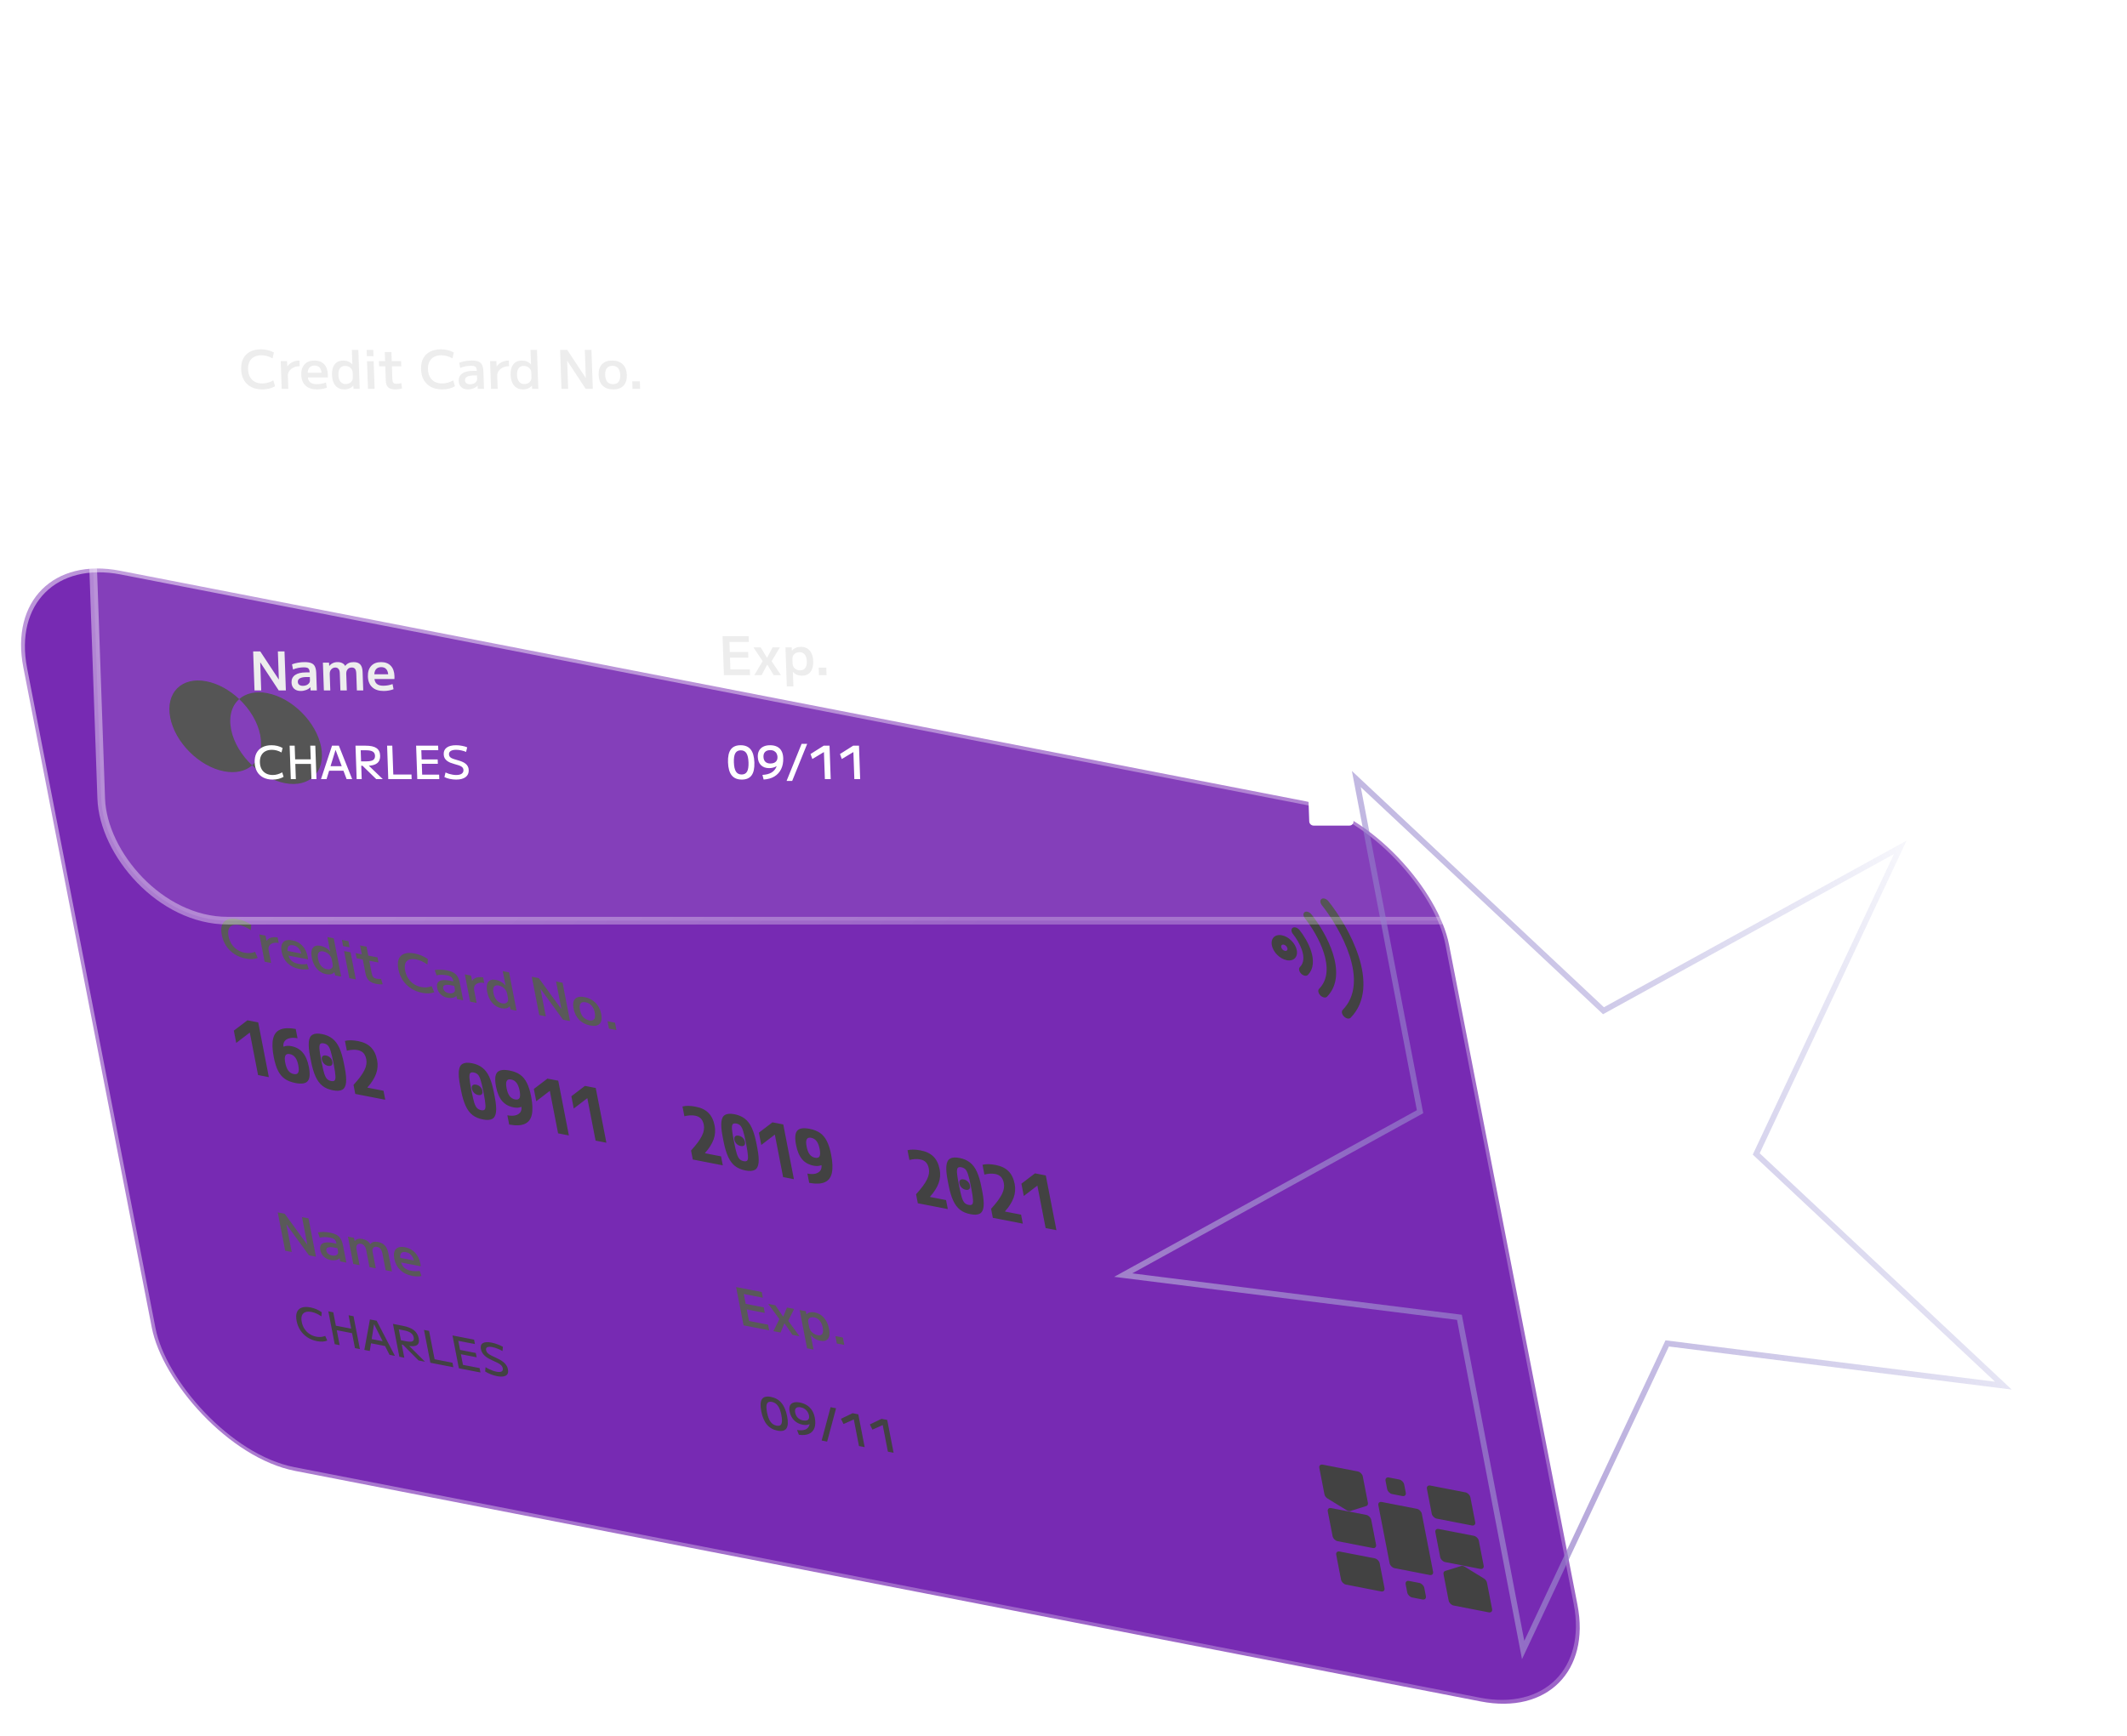 <svg width="604" height="493" viewBox="0 0 604 493" fill="none" xmlns="http://www.w3.org/2000/svg">
    <rect width="412.27" height="260.381" rx="34.718"
        transform="matrix(0.982 0.191 0.191 0.982 7.62939e-06 155.487)" fill="#772AB3"
        stroke="url(#paint0_linear_1_170)" stroke-opacity="0.5" stroke-width="2.17" />
    <path
        d="M80.984 355.263L78.868 344.379L80.851 344.764L87.246 353.525L87.275 353.531L85.757 345.718L87.606 346.077L89.721 356.962L87.738 356.576L81.359 347.818L81.329 347.813L82.848 355.625L80.984 355.263ZM93.896 357.916C93.121 357.766 92.469 357.438 91.94 356.934C91.42 356.421 91.089 355.802 90.948 355.077C90.772 354.172 90.99 353.545 91.601 353.195C92.212 352.845 93.168 352.797 94.471 353.05L95.559 353.261C95.486 352.884 95.38 352.586 95.242 352.368C95.112 352.142 94.925 351.967 94.681 351.843C94.447 351.721 94.126 351.62 93.718 351.541C93.221 351.444 92.714 351.393 92.197 351.388C91.689 351.385 91.221 351.438 90.793 351.546L90.273 350.053C90.743 349.963 91.276 349.923 91.871 349.933C92.466 349.944 93.071 350.009 93.688 350.129C94.473 350.281 95.108 350.496 95.591 350.772C96.085 351.049 96.475 351.431 96.761 351.917C97.047 352.403 97.261 353.014 97.404 353.749L98.355 358.64L96.61 358.301L96.421 357.403L96.392 357.397C96.183 357.653 95.845 357.831 95.376 357.932C94.906 358.022 94.413 358.017 93.896 357.916ZM94.274 356.613C94.641 356.684 94.967 356.685 95.25 356.616C95.531 356.537 95.739 356.4 95.873 356.206C96.008 356.012 96.047 355.771 95.991 355.483L95.808 354.544L94.988 354.384C94.133 354.218 93.51 354.207 93.117 354.351C92.732 354.486 92.584 354.783 92.672 355.24C92.738 355.578 92.91 355.869 93.187 356.114C93.464 356.36 93.826 356.526 94.274 356.613ZM100.317 359.021L98.81 351.268L100.51 351.598L100.717 352.514L100.747 352.52C100.959 352.236 101.242 352.042 101.595 351.938C101.946 351.825 102.38 351.818 102.896 351.919C103.403 352.017 103.849 352.195 104.234 352.451C104.626 352.7 104.93 353.008 105.145 353.375L105.175 353.38C105.401 353.071 105.692 352.869 106.047 352.775C106.402 352.682 106.843 352.686 107.369 352.788C108.204 352.951 108.854 353.292 109.319 353.813C109.782 354.324 110.105 355.051 110.288 355.995L111.291 361.154L109.517 360.809L108.601 356.098C108.487 355.511 108.309 355.066 108.068 354.761C107.827 354.455 107.498 354.262 107.081 354.181C106.584 354.085 106.223 354.172 105.998 354.444C105.774 354.716 105.715 355.126 105.821 355.672L106.714 360.265L104.925 359.917L103.983 355.071C103.884 354.564 103.705 354.161 103.446 353.862C103.185 353.553 102.861 353.361 102.474 353.286C102.175 353.228 101.917 353.254 101.7 353.365C101.492 353.477 101.34 353.654 101.243 353.893C101.156 354.134 101.146 354.429 101.214 354.777L102.107 359.369L100.317 359.021ZM117.018 362.411C115.646 362.144 114.525 361.592 113.654 360.753C112.783 359.914 112.222 358.849 111.971 357.556C111.728 356.304 111.875 355.386 112.411 354.801C112.958 354.219 113.823 354.043 115.006 354.273C116.149 354.495 117.099 355.005 117.857 355.802C118.614 356.6 119.114 357.62 119.355 358.863C119.382 359.002 119.407 359.155 119.43 359.322C119.453 359.489 119.467 359.611 119.473 359.689L113.121 358.454L112.863 357.127L117.814 358.089L117.623 358.44C117.465 357.625 117.189 356.993 116.796 356.543C116.41 356.086 115.904 355.796 115.278 355.674C114.612 355.545 114.146 355.655 113.879 356.005C113.62 356.347 113.569 356.92 113.726 357.725L113.827 358.247C113.974 359.003 114.282 359.603 114.751 360.048C115.218 360.483 115.854 360.779 116.659 360.935C117.077 361.016 117.517 361.064 117.978 361.077C118.438 361.08 118.838 361.048 119.179 360.98L119.681 362.455C119.332 362.531 118.923 362.566 118.453 362.561C117.983 362.556 117.505 362.506 117.018 362.411Z"
        fill="#595959" />
    <path
        d="M69.759 272.27C68.576 272.04 67.514 271.619 66.572 271.005C65.63 270.392 64.85 269.623 64.23 268.699C63.621 267.777 63.203 266.735 62.977 265.572C62.749 264.399 62.778 263.443 63.065 262.705C63.36 261.959 63.892 261.446 64.659 261.165C65.427 260.883 66.403 260.858 67.586 261.088C68.937 261.351 70.192 261.877 71.35 262.666L71.236 264.222C70.11 263.448 69.021 262.959 67.967 262.754C67.182 262.602 66.532 262.628 66.017 262.834C65.5 263.03 65.145 263.392 64.951 263.918C64.757 264.445 64.74 265.121 64.9 265.946C65.059 266.761 65.35 267.496 65.774 268.153C66.196 268.799 66.726 269.337 67.365 269.767C68.001 270.188 68.712 270.474 69.497 270.627C70.521 270.826 71.499 270.738 72.43 270.365L73.181 272.089C72.252 272.473 71.111 272.533 69.759 272.27ZM75.141 273.173L73.634 265.42L75.393 265.762L75.692 267.226L75.722 267.232C75.915 266.944 76.162 266.714 76.463 266.544C76.773 266.365 77.13 266.257 77.534 266.221C77.936 266.175 78.371 266.197 78.838 266.288L79.145 267.868C78.519 267.747 77.971 267.755 77.5 267.893C77.04 268.033 76.695 268.277 76.466 268.624C76.245 268.964 76.183 269.382 76.28 269.879L76.99 273.532L75.141 273.173ZM85.027 275.238C83.656 274.971 82.534 274.419 81.663 273.58C80.793 272.741 80.232 271.676 79.981 270.383C79.737 269.131 79.884 268.213 80.421 267.628C80.967 267.046 81.832 266.87 83.015 267.1C84.158 267.322 85.108 267.832 85.866 268.629C86.624 269.427 87.123 270.447 87.365 271.69C87.392 271.829 87.417 271.982 87.44 272.149C87.463 272.316 87.477 272.438 87.482 272.516L81.131 271.281L80.873 269.954L85.823 270.916L85.633 271.267C85.474 270.452 85.198 269.82 84.805 269.37C84.419 268.913 83.914 268.623 83.287 268.501C82.621 268.372 82.155 268.482 81.888 268.832C81.63 269.174 81.578 269.747 81.735 270.552L81.836 271.074C81.983 271.83 82.291 272.43 82.76 272.875C83.227 273.31 83.864 273.606 84.669 273.762C85.086 273.843 85.526 273.891 85.987 273.904C86.447 273.907 86.847 273.875 87.188 273.807L87.69 275.282C87.341 275.358 86.932 275.393 86.462 275.388C85.993 275.383 85.514 275.333 85.027 275.238ZM92.605 276.711C91.571 276.51 90.697 276.001 89.984 275.183C89.27 274.365 88.789 273.32 88.542 272.048C88.295 270.775 88.391 269.842 88.83 269.249C89.269 268.655 90.006 268.459 91.04 268.66C91.557 268.76 92.041 268.94 92.493 269.2C92.946 269.46 93.35 269.792 93.706 270.196L93.75 270.205L92.965 266.164L94.769 266.515L96.885 277.399L95.17 277.066L94.963 276.151L94.934 276.145C94.711 276.427 94.394 276.619 93.984 276.721C93.581 276.815 93.122 276.811 92.605 276.711ZM92.792 275.313C93.18 275.388 93.507 275.375 93.774 275.274C94.052 275.175 94.253 275.004 94.377 274.76C94.502 274.516 94.531 274.221 94.463 273.873L94.191 272.471C94.121 272.113 93.971 271.783 93.74 271.48C93.507 271.167 93.226 270.902 92.897 270.685C92.568 270.468 92.204 270.321 91.807 270.243C91.18 270.122 90.736 270.246 90.473 270.615C90.22 270.987 90.173 271.58 90.331 272.395C90.49 273.21 90.78 273.87 91.203 274.373C91.636 274.878 92.166 275.191 92.792 275.313ZM97.424 268.724L97.082 266.965L98.931 267.324L99.273 269.083L97.424 268.724ZM99.197 277.849L97.699 270.141L99.548 270.5L101.046 278.208L99.197 277.849ZM106.862 279.482C105.948 279.304 105.25 278.987 104.769 278.53C104.288 278.073 103.965 277.417 103.798 276.563L103.016 272.537L101.286 272.201L101.002 270.74L102.732 271.076L102.239 268.541L104.088 268.9L104.581 271.435L107.19 271.942L107.474 273.403L104.865 272.896L105.557 276.46C105.654 276.957 105.801 277.32 105.999 277.55C106.204 277.771 106.516 277.923 106.934 278.004C107.152 278.047 107.377 278.071 107.608 278.078C107.839 278.084 108.042 278.071 108.217 278.038L108.674 279.576C108.355 279.61 108.051 279.618 107.76 279.599C107.47 279.581 107.17 279.542 106.862 279.482ZM119.905 282.018C118.722 281.788 117.66 281.366 116.718 280.752C115.776 280.139 114.996 279.37 114.376 278.447C113.767 277.525 113.349 276.482 113.123 275.319C112.895 274.146 112.924 273.191 113.211 272.453C113.506 271.707 114.038 271.193 114.805 270.912C115.573 270.631 116.549 270.605 117.732 270.835C119.083 271.098 120.338 271.624 121.496 272.413L121.382 273.969C120.256 273.196 119.167 272.707 118.113 272.502C117.328 272.349 116.678 272.376 116.163 272.582C115.646 272.778 115.291 273.139 115.097 273.666C114.903 274.192 114.886 274.868 115.046 275.693C115.205 276.508 115.496 277.244 115.92 277.9C116.342 278.546 116.872 279.085 117.511 279.515C118.147 279.935 118.858 280.221 119.643 280.374C120.667 280.573 121.645 280.486 122.576 280.112L123.327 281.836C122.398 282.22 121.257 282.28 119.905 282.018ZM127.077 283.412C126.302 283.261 125.65 282.933 125.122 282.429C124.601 281.917 124.27 281.298 124.129 280.572C123.954 279.667 124.171 279.04 124.782 278.69C125.393 278.34 126.35 278.292 127.652 278.545L128.74 278.757C128.667 278.379 128.561 278.081 128.423 277.863C128.293 277.637 128.106 277.462 127.862 277.338C127.628 277.216 127.307 277.115 126.9 277.036C126.403 276.939 125.895 276.889 125.378 276.884C124.87 276.881 124.402 276.933 123.974 277.041L123.454 275.549C123.924 275.458 124.457 275.418 125.052 275.429C125.647 275.439 126.253 275.504 126.869 275.624C127.654 275.777 128.289 275.991 128.773 276.267C129.267 276.544 129.657 276.926 129.942 277.412C130.228 277.898 130.443 278.509 130.586 279.244L131.536 284.135L129.792 283.796L129.603 282.898L129.573 282.893C129.365 283.148 129.026 283.327 128.558 283.427C128.088 283.517 127.594 283.512 127.077 283.412ZM127.455 282.108C127.823 282.179 128.148 282.18 128.431 282.111C128.712 282.032 128.92 281.895 129.055 281.701C129.189 281.508 129.228 281.267 129.172 280.978L128.99 280.039L128.17 279.88C127.315 279.713 126.691 279.702 126.298 279.846C125.913 279.981 125.765 280.278 125.854 280.735C125.92 281.073 126.091 281.364 126.368 281.61C126.646 281.855 127.008 282.021 127.455 282.108ZM133.499 284.516L131.992 276.763L133.751 277.105L134.05 278.569L134.08 278.575C134.273 278.287 134.52 278.058 134.821 277.887C135.131 277.708 135.488 277.601 135.892 277.564C136.294 277.518 136.729 277.541 137.196 277.631L137.503 279.212C136.877 279.09 136.329 279.098 135.858 279.236C135.398 279.376 135.053 279.62 134.824 279.968C134.603 280.308 134.541 280.726 134.638 281.223L135.348 284.876L133.499 284.516ZM142.401 286.39C141.367 286.189 140.494 285.68 139.78 284.862C139.066 284.044 138.586 282.999 138.339 281.727C138.091 280.455 138.187 279.522 138.627 278.928C139.066 278.334 139.802 278.138 140.836 278.339C141.353 278.439 141.838 278.62 142.29 278.88C142.742 279.14 143.146 279.472 143.502 279.876L143.547 279.884L142.761 275.844L144.565 276.195L146.681 287.079L144.967 286.745L144.76 285.83L144.73 285.824C144.508 286.106 144.191 286.298 143.78 286.4C143.378 286.494 142.918 286.491 142.401 286.39ZM142.588 284.992C142.976 285.067 143.304 285.055 143.571 284.953C143.848 284.854 144.049 284.683 144.174 284.439C144.299 284.196 144.327 283.9 144.26 283.552L143.987 282.151C143.918 281.793 143.767 281.462 143.536 281.159C143.303 280.846 143.022 280.581 142.693 280.364C142.364 280.147 142.001 280 141.603 279.923C140.977 279.801 140.532 279.925 140.269 280.295C140.017 280.666 139.969 281.26 140.128 282.075C140.286 282.89 140.577 283.549 141 284.052C141.433 284.557 141.962 284.87 142.588 284.992ZM153.129 288.332L151.013 277.448L152.996 277.833L159.391 286.594L159.42 286.6L157.902 278.787L159.751 279.146L161.866 290.03L159.883 289.645L153.504 280.887L153.474 280.882L154.993 288.694L153.129 288.332ZM167.577 291.284C166.324 291.04 165.287 290.504 164.466 289.675C163.653 288.838 163.122 287.778 162.873 286.496C162.624 285.214 162.769 284.29 163.31 283.726C163.859 283.154 164.759 282.989 166.012 283.233C167.264 283.476 168.302 284.017 169.125 284.856C169.946 285.685 170.481 286.741 170.73 288.023C170.979 289.306 170.83 290.233 170.281 290.805C169.73 291.368 168.829 291.527 167.577 291.284ZM167.293 289.823C167.978 289.956 168.459 289.844 168.733 289.486C169.006 289.118 169.061 288.512 168.896 287.667C168.732 286.822 168.43 286.151 167.989 285.654C167.546 285.147 166.981 284.827 166.296 284.694C165.62 284.562 165.14 284.68 164.858 285.045C164.583 285.403 164.528 286.005 164.692 286.85C164.856 287.694 165.16 288.37 165.602 288.877C166.053 289.376 166.617 289.691 167.293 289.823ZM172.934 292.182L172.525 290.08L174.643 290.491L175.051 292.593L172.934 292.182Z"
        fill="#595959" />
    <path
        d="M211.15 376.466L209.034 365.581L216.31 366.996L216.623 368.606L211.211 367.554L211.756 370.357L216.87 371.351L217.177 372.931L212.063 371.937L212.701 375.218L218.113 376.27L218.426 377.88L211.15 376.466ZM219.621 378.112L221.321 374.684L218.143 370.365L220.171 370.759L222.374 373.97L222.403 373.976L223.481 371.402L225.509 371.797L223.826 375.171L227.046 379.555L225.018 379.161L222.777 375.899L222.747 375.894L221.663 378.509L219.621 378.112ZM231.364 372.791C232.397 372.992 233.271 373.501 233.985 374.319C234.698 375.137 235.179 376.182 235.426 377.454C235.674 378.727 235.578 379.66 235.138 380.253C234.699 380.847 233.962 381.043 232.929 380.842C232.422 380.744 231.937 380.564 231.475 380.302C231.021 380.032 230.617 379.7 230.263 379.306L230.233 379.3L231.018 383.34L229.184 382.984L227.069 372.1L228.813 372.439L229.005 373.351L229.035 373.357C229.265 373.067 229.582 372.875 229.984 372.781C230.387 372.687 230.847 372.691 231.364 372.791ZM231.176 374.189C230.799 374.116 230.471 374.129 230.194 374.228C229.917 374.327 229.716 374.498 229.591 374.742C229.474 374.977 229.45 375.274 229.52 375.632L229.792 377.034C229.86 377.381 230.005 377.711 230.228 378.022C230.461 378.335 230.747 378.601 231.087 378.82C231.426 379.039 231.784 379.185 232.162 379.259C232.798 379.382 233.242 379.258 233.495 378.887C233.748 378.515 233.796 377.922 233.637 377.107C233.479 376.291 233.188 375.632 232.765 375.129C232.342 374.626 231.812 374.313 231.176 374.189ZM237.638 381.614L237.229 379.512L239.346 379.924L239.755 382.026L237.638 381.614Z"
        fill="#595959" />
    <path
        d="M220.785 406.371C219.541 406.129 218.541 405.558 217.783 404.656C217.026 403.755 216.489 402.491 216.173 400.863C215.857 399.236 215.925 398.089 216.377 397.423C216.83 396.757 217.678 396.544 218.922 396.786C220.166 397.028 221.162 397.599 221.911 398.499C222.668 399.4 223.205 400.664 223.521 402.292C223.838 403.919 223.77 405.066 223.317 405.732C222.873 406.4 222.029 406.613 220.785 406.371ZM220.509 404.953C221.216 405.09 221.679 404.918 221.897 404.435C222.114 403.953 222.111 403.132 221.885 401.974C221.659 400.806 221.331 399.923 220.903 399.323C220.473 398.715 219.905 398.342 219.198 398.205C218.491 398.067 218.024 398.239 217.798 398.72C217.578 399.193 217.582 400.014 217.809 401.181C218.034 402.34 218.361 403.223 218.791 403.832C219.229 404.441 219.802 404.815 220.509 404.953ZM227.134 398.382C227.901 398.532 228.575 398.794 229.156 399.169C229.737 399.544 230.211 400.022 230.578 400.601C230.953 401.183 231.217 401.865 231.37 402.649C231.598 403.825 231.568 404.807 231.278 405.595C230.996 406.376 230.481 406.936 229.736 407.275C228.99 407.613 228.031 407.702 226.86 407.54L226.328 406.194C227.373 406.34 228.19 406.282 228.778 406.019C229.365 405.748 229.741 405.259 229.908 404.554L229.88 404.536C229.608 404.655 229.306 404.728 228.975 404.754C228.652 404.781 228.287 404.755 227.878 404.676C226.932 404.492 226.133 404.07 225.48 403.41C224.835 402.752 224.418 401.933 224.227 400.953C224.095 400.272 224.122 399.715 224.309 399.284C224.496 398.853 224.828 398.561 225.307 398.409C225.784 398.247 226.393 398.238 227.134 398.382ZM227.4 399.75C226.769 399.627 226.316 399.699 226.04 399.965C225.77 400.224 225.693 400.648 225.807 401.236C225.921 401.824 226.168 402.314 226.548 402.708C226.935 403.095 227.427 403.346 228.023 403.462C228.449 403.545 228.802 403.548 229.082 403.471C229.361 403.386 229.555 403.223 229.663 402.981C229.779 402.733 229.801 402.422 229.728 402.047C229.663 401.715 229.535 401.39 229.342 401.074C229.158 400.76 228.904 400.485 228.579 400.25C228.261 400.008 227.868 399.841 227.4 399.75ZM233.322 409.177L235.859 399.71L237.419 400.013L234.881 409.48L233.322 409.177ZM243.919 410.745L242.453 403.205L242.427 403.2L239.531 404.494L238.8 403.011L242.105 401.416L243.728 401.731L245.542 411.06L243.919 410.745ZM252.131 412.341L250.665 404.801L250.64 404.796L247.743 406.09L247.012 404.607L250.317 403.012L251.94 403.327L253.754 412.657L252.131 412.341Z"
        fill="#424242" />
    <path
        d="M90.017 380.952C89.012 380.757 88.106 380.396 87.298 379.87C86.5 379.346 85.835 378.688 85.304 377.896C84.781 377.106 84.423 376.213 84.229 375.216C84.036 374.219 84.061 373.4 84.305 372.759C84.558 372.119 85.009 371.678 85.659 371.436C86.317 371.195 87.149 371.172 88.154 371.367C89.304 371.591 90.376 372.045 91.37 372.73L91.269 373.916C90.312 373.254 89.374 372.834 88.454 372.655C87.746 372.518 87.16 372.539 86.695 372.719C86.23 372.9 85.909 373.226 85.73 373.7C85.558 374.167 85.544 374.766 85.686 375.499C85.827 376.223 86.085 376.876 86.46 377.457C86.844 378.04 87.323 378.523 87.898 378.905C88.472 379.287 89.113 379.547 89.82 379.684C90.715 379.858 91.557 379.784 92.347 379.462L92.935 380.782C92.14 381.119 91.167 381.176 90.017 380.952ZM100.796 382.925L98.983 373.595L100.389 373.869L102.202 383.198L100.796 382.925ZM95.046 381.807L93.232 372.477L94.638 372.751L96.451 382.08L95.046 381.807ZM94.924 377.7L94.675 376.422L100.426 377.54L100.675 378.818L94.924 377.7ZM103.461 383.442L105.047 374.774L106.951 375.144L112.151 385.132L110.605 384.831L106.239 376.162L106.213 376.157L105.007 383.743L103.461 383.442ZM104.77 381.447L104.521 380.169L109.697 381.175L109.946 382.453L104.77 381.447ZM113.404 385.375L111.591 376.046L114.402 376.593C115.774 376.859 116.818 377.275 117.535 377.841C118.26 378.408 118.716 379.173 118.903 380.136C119.087 381.082 118.918 381.729 118.395 382.078C117.881 382.429 117.003 382.484 115.759 382.242L113.382 381.78L113.143 380.553L115.316 380.976C116.185 381.145 116.788 381.147 117.125 380.983C117.469 380.812 117.588 380.454 117.482 379.909C117.376 379.363 117.104 378.933 116.665 378.619C116.234 378.297 115.584 378.052 114.715 377.883L113.245 377.597L114.81 385.649L113.404 385.375ZM118.861 386.436L113.801 381.345L115.578 381.691L120.689 386.791L118.861 386.436ZM122.215 387.088L120.402 377.759L121.846 378.039L123.411 386.091L128.485 387.077L128.733 388.355L122.215 387.088ZM130.302 388.66L128.489 379.331L134.623 380.523L134.867 381.776L130.138 380.856L130.64 383.438L135.113 384.307L135.351 385.534L130.879 384.665L131.465 387.681L136.193 388.6L136.437 389.852L130.302 388.66ZM141.152 390.892C140.556 390.776 139.951 390.597 139.339 390.355C138.735 390.115 138.212 389.849 137.77 389.558L137.879 388.35C138.187 388.541 138.518 388.724 138.871 388.899C139.232 389.068 139.593 389.216 139.954 389.343C140.323 389.472 140.67 389.568 140.993 389.631C141.649 389.759 142.129 389.737 142.432 389.567C142.743 389.398 142.856 389.092 142.77 388.649C142.722 388.402 142.627 388.186 142.485 388.003C142.341 387.811 142.151 387.635 141.914 387.474C141.687 387.315 141.411 387.159 141.086 387.005C140.759 386.844 140.394 386.674 139.991 386.498C139.542 386.295 139.124 386.087 138.738 385.873C138.359 385.652 138.017 385.409 137.711 385.144C137.414 384.882 137.165 384.591 136.964 384.274C136.77 383.949 136.634 383.591 136.558 383.199C136.401 382.389 136.587 381.827 137.116 381.512C137.645 381.196 138.467 381.147 139.583 381.364C140.146 381.474 140.714 381.637 141.29 381.856C141.872 382.067 142.376 382.301 142.803 382.556L142.694 383.764C142.275 383.511 141.809 383.285 141.295 383.087C140.788 382.881 140.296 382.732 139.819 382.64C139.154 382.511 138.669 382.523 138.363 382.676C138.063 382.823 137.952 383.097 138.03 383.497C138.077 383.736 138.167 383.946 138.3 384.128C138.434 384.309 138.611 384.479 138.83 384.636C139.047 384.785 139.306 384.934 139.605 385.082C139.904 385.231 140.247 385.391 140.633 385.565C141.118 385.782 141.563 386.004 141.968 386.23C142.372 386.456 142.728 386.702 143.033 386.966C143.347 387.232 143.606 387.528 143.808 387.854C144.018 388.174 144.163 388.538 144.242 388.947C144.404 389.782 144.216 390.373 143.676 390.719C143.135 391.056 142.294 391.114 141.152 390.892Z"
        fill="#424242" />
    <path fill-rule="evenodd" clip-rule="evenodd"
        d="M71.589 217.398C73.677 215.556 74.618 212.514 73.895 208.79C73.171 205.066 70.926 201.405 67.93 198.575C69.799 196.926 72.587 196.239 75.921 196.887C82.979 198.259 89.813 205.093 91.185 212.151C92.557 219.209 87.947 223.819 80.889 222.447C77.556 221.799 74.271 219.931 71.589 217.398ZM71.589 217.398C69.721 219.047 66.933 219.734 63.599 219.086C56.541 217.714 49.707 210.88 48.335 203.822C46.963 196.764 51.573 192.154 58.631 193.526C61.964 194.174 65.249 196.042 67.93 198.575C65.843 200.417 64.901 203.458 65.625 207.183C66.349 210.907 68.594 214.568 71.589 217.398Z"
        fill="#424242" />
    <path fill-rule="evenodd" clip-rule="evenodd"
        d="M375.315 255.322C375.828 255.011 376.685 255.31 377.227 255.99C380.115 259.608 383.876 265.552 385.843 271.742C387.823 277.973 388.001 284.534 383.531 289.092C383.118 289.514 382.278 289.356 381.656 288.74C381.034 288.123 380.865 287.281 381.279 286.859C385.177 282.884 385.062 277.193 383.277 271.576C381.479 265.916 378.002 260.415 375.367 257.114C374.824 256.434 374.801 255.632 375.315 255.322ZM370.506 259.073C371.019 258.761 371.875 259.059 372.418 259.738C374.455 262.285 377.101 266.458 378.487 270.812C379.886 275.21 380.016 279.873 376.83 283.107C376.415 283.527 375.576 283.368 374.954 282.751C374.333 282.134 374.165 281.292 374.58 280.871C377.192 278.22 377.124 274.429 375.922 270.648C374.705 266.825 372.344 263.096 370.561 260.866C370.018 260.187 369.993 259.384 370.506 259.073ZM367.108 263.526C367.618 263.211 368.474 263.506 369.02 264.183C370.13 265.562 371.561 267.803 372.313 270.158C373.08 272.557 373.155 275.152 371.368 276.939C370.95 277.357 370.11 277.193 369.49 276.574C368.871 275.955 368.708 275.114 369.125 274.696C370.333 273.489 370.316 271.77 369.749 269.997C369.168 268.178 368.027 266.384 367.172 265.323C366.626 264.645 366.598 263.841 367.108 263.526ZM364.53 268.318C364.041 268.223 363.722 268.543 363.817 269.032C363.912 269.52 364.386 269.994 364.874 270.089C365.363 270.184 365.683 269.865 365.588 269.376C365.493 268.887 365.019 268.413 364.53 268.318ZM361.162 268.515C360.782 266.56 362.059 265.283 364.014 265.663C365.97 266.043 367.863 267.936 368.243 269.892C368.623 271.847 367.346 273.124 365.391 272.744C363.435 272.364 361.542 270.471 361.162 268.515Z"
        fill="#424242" />
    <path
        d="M73.279 305.362L70.939 293.327L70.897 293.319L67.08 296.246L66.401 292.752L70.256 289.813L73.323 290.409L76.346 305.958L73.279 305.362ZM83.885 307.628C82.692 307.396 81.694 307.004 80.889 306.452C80.099 305.902 79.45 305.126 78.941 304.126C78.446 303.128 78.047 301.848 77.744 300.286C77.316 298.085 77.251 296.344 77.548 295.063C77.843 293.767 78.52 292.895 79.581 292.445C80.641 291.995 82.106 291.938 83.975 292.274L84.488 294.916C83.636 294.75 82.897 294.743 82.27 294.894C81.641 295.032 81.168 295.302 80.85 295.704C80.532 296.107 80.408 296.63 80.478 297.272L80.563 297.288C80.919 297.153 81.267 297.077 81.605 297.061C81.944 297.044 82.319 297.076 82.731 297.156C84.094 297.421 85.176 298.035 85.978 298.997C86.791 299.947 87.368 301.296 87.707 303.042C88.091 305.016 87.984 306.362 87.385 307.079C86.798 307.785 85.631 307.968 83.885 307.628ZM83.409 305.076C84.048 305.201 84.473 305.064 84.683 304.668C84.89 304.257 84.899 303.569 84.712 302.604C84.524 301.638 84.237 300.899 83.85 300.387C83.461 299.86 82.947 299.535 82.308 299.411C81.669 299.286 81.246 299.43 81.039 299.84C80.829 300.237 80.818 300.918 81.005 301.883C81.193 302.849 81.482 303.595 81.871 304.121C82.257 304.634 82.77 304.952 83.409 305.076ZM93.185 302.755C92.731 302.666 92.342 302.461 92.02 302.139C91.698 301.816 91.494 301.435 91.408 300.995C91.32 300.541 91.386 300.212 91.606 300.009C91.823 299.791 92.159 299.727 92.614 299.815C93.068 299.904 93.456 300.109 93.778 300.431C94.098 300.739 94.302 301.12 94.39 301.575C94.476 302.015 94.41 302.344 94.192 302.561C93.975 302.778 93.639 302.843 93.185 302.755ZM94.535 309.698C93.356 309.469 92.373 309.053 91.586 308.449C90.797 307.831 90.141 306.952 89.619 305.812C89.097 304.672 88.662 303.207 88.314 301.418L88.065 300.14C87.715 298.337 87.592 296.933 87.698 295.929C87.8 294.91 88.154 294.234 88.759 293.901C89.361 293.554 90.251 293.494 91.429 293.723C92.594 293.95 93.571 294.372 94.361 294.99C95.162 295.597 95.823 296.47 96.345 297.61C96.865 298.736 97.3 300.2 97.65 302.003L97.899 303.281C98.246 305.071 98.369 306.474 98.266 307.493C98.164 308.511 97.804 309.193 97.188 309.538C96.584 309.871 95.699 309.925 94.535 309.698ZM94.021 307.057C94.504 307.151 94.841 307.094 95.033 306.885C95.225 306.676 95.296 306.232 95.246 305.553C95.207 304.862 95.055 303.835 94.79 302.472L94.624 301.62C94.359 300.257 94.11 299.218 93.875 298.503C93.652 297.776 93.395 297.262 93.104 296.959C92.813 296.657 92.426 296.458 91.943 296.365C91.474 296.274 91.137 296.331 90.931 296.537C90.739 296.746 90.663 297.195 90.701 297.886C90.751 298.565 90.909 299.586 91.174 300.95L91.34 301.802C91.605 303.165 91.849 304.21 92.072 304.936C92.306 305.651 92.569 306.16 92.86 306.463C93.166 306.768 93.553 306.966 94.021 307.057ZM100.386 308.171C101.15 307.322 101.788 306.558 102.298 305.879C102.805 305.185 103.201 304.551 103.486 303.978C103.768 303.391 103.949 302.845 104.028 302.341C104.108 301.838 104.101 301.344 104.007 300.862C103.861 300.109 103.59 299.524 103.194 299.105C102.799 298.687 102.253 298.41 101.557 298.274C100.649 298.098 99.627 298.152 98.494 298.437L97.956 295.668C98.93 295.407 100.184 295.425 101.717 295.723C103.265 296.024 104.473 296.614 105.34 297.493C106.205 298.358 106.79 299.572 107.093 301.134C107.22 301.787 107.258 302.436 107.206 303.082C107.165 303.716 107.029 304.353 106.798 304.991C106.567 305.629 106.247 306.271 105.84 306.916C105.447 307.563 104.951 308.212 104.353 308.86L104.369 308.946L108.906 309.827L109.403 312.383L100.883 310.727L100.386 308.171ZM135.784 311.035C135.33 310.947 134.942 310.741 134.619 310.419C134.297 310.097 134.093 309.716 134.008 309.276C133.919 308.821 133.985 308.492 134.205 308.289C134.423 308.072 134.759 308.007 135.213 308.096C135.667 308.184 136.056 308.389 136.378 308.712C136.697 309.02 136.901 309.401 136.99 309.855C137.075 310.295 137.009 310.624 136.792 310.842C136.575 311.059 136.239 311.123 135.784 311.035ZM137.134 317.979C135.956 317.75 134.973 317.333 134.186 316.729C133.396 316.111 132.74 315.232 132.218 314.092C131.696 312.953 131.261 311.488 130.913 309.699L130.665 308.421C130.314 306.617 130.192 305.214 130.297 304.209C130.4 303.191 130.753 302.515 131.358 302.182C131.96 301.834 132.85 301.775 134.029 302.004C135.193 302.23 136.17 302.652 136.96 303.271C137.761 303.877 138.423 304.75 138.945 305.89C139.464 307.016 139.899 308.481 140.25 310.284L140.498 311.562C140.846 313.351 140.969 314.755 140.866 315.773C140.763 316.792 140.404 317.473 139.788 317.818C139.183 318.152 138.299 318.205 137.134 317.979ZM136.621 315.338C137.104 315.431 137.441 315.374 137.633 315.165C137.824 314.957 137.895 314.513 137.845 313.834C137.806 313.143 137.655 312.116 137.39 310.753L137.224 309.901C136.959 308.538 136.709 307.498 136.475 306.783C136.251 306.057 135.994 305.542 135.703 305.24C135.412 304.937 135.025 304.739 134.542 304.645C134.074 304.554 133.736 304.611 133.531 304.817C133.339 305.026 133.262 305.476 133.301 306.166C133.351 306.846 133.508 307.867 133.773 309.23L133.939 310.082C134.204 311.445 134.448 312.49 134.671 313.217C134.906 313.932 135.169 314.441 135.46 314.743C135.765 315.048 136.152 315.247 136.621 315.338ZM144.679 304.074C145.886 304.309 146.884 304.701 147.674 305.251C148.464 305.801 149.107 306.574 149.601 307.572C150.11 308.573 150.516 309.854 150.82 311.416C151.245 313.603 151.31 315.344 151.015 316.64C150.721 317.935 150.043 318.807 148.983 319.257C147.937 319.71 146.472 319.767 144.589 319.428L144.076 316.787C144.942 316.955 145.682 316.969 146.297 316.829C146.924 316.678 147.396 316.401 147.714 315.998C148.029 315.581 148.153 315.058 148.086 314.43L148 314.414C147.644 314.55 147.297 314.626 146.958 314.642C146.62 314.658 146.245 314.626 145.833 314.546C144.47 314.281 143.382 313.673 142.568 312.723C141.767 311.761 141.196 310.406 140.856 308.66C140.473 306.686 140.574 305.346 141.161 304.641C141.76 303.923 142.932 303.735 144.679 304.074ZM145.154 306.626C144.515 306.502 144.092 306.645 143.885 307.056C143.675 307.452 143.664 308.133 143.852 309.099C144.04 310.064 144.328 310.81 144.717 311.337C145.104 311.849 145.617 312.167 146.256 312.292C146.895 312.416 147.319 312.28 147.529 311.883C147.736 311.473 147.746 310.785 147.558 309.819C147.37 308.853 147.083 308.114 146.697 307.602C146.307 307.076 145.793 306.75 145.154 306.626ZM158.478 321.923L156.138 309.888L156.096 309.88L152.279 312.807L151.6 309.313L155.455 306.374L158.522 306.97L161.545 322.519L158.478 321.923ZM169.128 323.993L166.788 311.958L166.746 311.95L162.929 314.877L162.25 311.384L166.105 308.444L169.172 309.04L172.195 324.589L169.128 323.993ZM196.235 326.803C196.999 325.954 197.636 325.189 198.146 324.51C198.654 323.816 199.05 323.182 199.335 322.609C199.617 322.022 199.798 321.476 199.877 320.973C199.957 320.469 199.95 319.976 199.856 319.493C199.71 318.74 199.439 318.155 199.043 317.736C198.648 317.318 198.102 317.041 197.406 316.906C196.497 316.729 195.476 316.783 194.343 317.069L193.805 314.3C194.779 314.038 196.033 314.056 197.566 314.354C199.114 314.655 200.322 315.245 201.189 316.124C202.054 316.989 202.639 318.203 202.942 319.765C203.069 320.418 203.107 321.067 203.055 321.713C203.014 322.347 202.878 322.984 202.647 323.622C202.416 324.26 202.096 324.902 201.689 325.547C201.295 326.194 200.8 326.843 200.202 327.492L200.218 327.577L204.755 328.459L205.252 331.015L196.732 329.358L196.235 326.803ZM210.334 325.526C209.879 325.438 209.491 325.232 209.169 324.91C208.846 324.588 208.642 324.207 208.557 323.766C208.469 323.312 208.534 322.983 208.755 322.78C208.972 322.563 209.308 322.498 209.762 322.587C210.217 322.675 210.605 322.88 210.927 323.202C211.247 323.51 211.451 323.892 211.539 324.346C211.624 324.786 211.559 325.115 211.341 325.332C211.124 325.55 210.788 325.614 210.334 325.526ZM211.683 332.47C210.505 332.241 209.522 331.824 208.735 331.22C207.945 330.602 207.29 329.723 206.767 328.583C206.245 327.443 205.81 325.979 205.462 324.19L205.214 322.912C204.863 321.108 204.741 319.705 204.846 318.7C204.949 317.682 205.303 317.006 205.907 316.673C206.509 316.325 207.399 316.266 208.578 316.495C209.742 316.721 210.719 317.143 211.509 317.761C212.31 318.368 212.972 319.241 213.494 320.381C214.013 321.507 214.448 322.971 214.799 324.775L215.047 326.053C215.395 327.842 215.518 329.246 215.415 330.264C215.312 331.283 214.953 331.964 214.337 332.309C213.732 332.642 212.848 332.696 211.683 332.47ZM211.17 329.829C211.653 329.922 211.99 329.865 212.182 329.656C212.373 329.448 212.444 329.004 212.394 328.324C212.356 327.634 212.204 326.607 211.939 325.244L211.773 324.392C211.508 323.028 211.258 321.989 211.024 321.274C210.8 320.548 210.543 320.033 210.252 319.731C209.961 319.428 209.574 319.23 209.091 319.136C208.623 319.045 208.286 319.102 208.08 319.308C207.888 319.517 207.811 319.967 207.85 320.657C207.9 321.337 208.058 322.358 208.323 323.721L208.488 324.573C208.753 325.936 208.997 326.981 209.22 327.708C209.455 328.423 209.718 328.931 210.009 329.234C210.314 329.539 210.701 329.737 211.17 329.829ZM222.377 334.343L220.038 322.309L219.995 322.301L216.178 325.227L215.499 321.734L219.355 318.795L222.422 319.391L225.444 334.94L222.377 334.343ZM229.878 320.635C231.085 320.87 232.083 321.262 232.873 321.812C233.663 322.362 234.306 323.135 234.8 324.133C235.309 325.134 235.715 326.415 236.019 327.977C236.444 330.164 236.509 331.905 236.214 333.201C235.92 334.496 235.242 335.368 234.182 335.818C233.136 336.271 231.671 336.328 229.788 335.989L229.275 333.348C230.141 333.516 230.881 333.53 231.496 333.39C232.123 333.239 232.595 332.962 232.913 332.559C233.228 332.142 233.352 331.619 233.285 330.991L233.199 330.975C232.843 331.111 232.496 331.187 232.157 331.203C231.819 331.219 231.444 331.187 231.032 331.107C229.669 330.842 228.581 330.234 227.767 329.284C226.966 328.322 226.395 326.967 226.055 325.221C225.672 323.247 225.773 321.907 226.36 321.202C226.959 320.484 228.131 320.296 229.878 320.635ZM230.353 323.187C229.714 323.063 229.291 323.206 229.084 323.617C228.874 324.013 228.863 324.694 229.051 325.66C229.239 326.625 229.527 327.371 229.916 327.898C230.303 328.41 230.816 328.728 231.455 328.853C232.094 328.977 232.518 328.841 232.728 328.444C232.935 328.034 232.945 327.346 232.757 326.38C232.569 325.414 232.282 324.675 231.896 324.163C231.506 323.637 230.992 323.311 230.353 323.187ZM260.134 339.223C260.899 338.374 261.536 337.61 262.046 336.93C262.553 336.237 262.949 335.603 263.234 335.03C263.516 334.443 263.697 333.897 263.777 333.393C263.856 332.89 263.849 332.396 263.755 331.914C263.609 331.161 263.338 330.575 262.943 330.157C262.547 329.738 262.001 329.462 261.305 329.326C260.397 329.15 259.376 329.204 258.242 329.489L257.704 326.72C258.678 326.459 259.932 326.477 261.465 326.775C263.013 327.076 264.221 327.666 265.089 328.545C265.954 329.41 266.538 330.624 266.841 332.186C266.968 332.839 267.006 333.488 266.954 334.134C266.913 334.768 266.777 335.404 266.546 336.043C266.315 336.681 265.995 337.322 265.588 337.967C265.195 338.615 264.699 339.263 264.101 339.912L264.118 339.998L268.654 340.879L269.151 343.435L260.631 341.779L260.134 339.223ZM274.233 337.947C273.778 337.858 273.39 337.653 273.068 337.331C272.746 337.009 272.542 336.627 272.456 336.187C272.368 335.733 272.434 335.404 272.654 335.201C272.871 334.984 273.207 334.919 273.661 335.007C274.116 335.096 274.504 335.301 274.826 335.623C275.146 335.931 275.35 336.312 275.438 336.767C275.524 337.207 275.458 337.536 275.24 337.753C275.023 337.971 274.687 338.035 274.233 337.947ZM275.583 344.89C274.404 344.661 273.421 344.245 272.634 343.641C271.845 343.023 271.189 342.144 270.667 341.004C270.144 339.864 269.709 338.4 269.362 336.61L269.113 335.332C268.763 333.529 268.64 332.125 268.746 331.121C268.848 330.103 269.202 329.427 269.807 329.093C270.408 328.746 271.299 328.687 272.477 328.916C273.642 329.142 274.619 329.564 275.408 330.182C276.209 330.789 276.871 331.662 277.393 332.802C277.913 333.928 278.348 335.392 278.698 337.196L278.947 338.474C279.294 340.263 279.417 341.667 279.314 342.685C279.212 343.703 278.852 344.385 278.236 344.73C277.631 345.063 276.747 345.117 275.583 344.89ZM275.069 342.249C275.552 342.343 275.889 342.286 276.081 342.077C276.273 341.868 276.343 341.424 276.293 340.745C276.255 340.054 276.103 339.028 275.838 337.664L275.672 336.812C275.407 335.449 275.158 334.41 274.923 333.695C274.7 332.968 274.443 332.454 274.152 332.151C273.86 331.849 273.474 331.651 272.991 331.557C272.522 331.466 272.185 331.523 271.979 331.729C271.787 331.938 271.711 332.387 271.749 333.078C271.799 333.757 271.957 334.778 272.222 336.142L272.387 336.994C272.652 338.357 272.897 339.402 273.12 340.128C273.354 340.843 273.617 341.352 273.908 341.655C274.214 341.96 274.601 342.158 275.069 342.249ZM281.434 343.364C282.198 342.515 282.835 341.75 283.345 341.071C283.853 340.377 284.249 339.743 284.534 339.17C284.816 338.583 284.997 338.037 285.076 337.534C285.156 337.03 285.149 336.537 285.055 336.054C284.909 335.301 284.638 334.716 284.242 334.297C283.847 333.879 283.301 333.602 282.605 333.467C281.696 333.29 280.675 333.344 279.542 333.63L279.004 330.861C279.978 330.599 281.232 330.617 282.765 330.915C284.313 331.216 285.521 331.806 286.388 332.685C287.253 333.55 287.838 334.764 288.141 336.326C288.268 336.979 288.306 337.628 288.254 338.274C288.213 338.908 288.077 339.545 287.846 340.183C287.615 340.821 287.295 341.463 286.888 342.108C286.494 342.755 285.999 343.404 285.401 344.053L285.417 344.138L289.954 345.02L290.451 347.576L281.931 345.92L281.434 343.364ZM296.926 348.834L294.587 336.8L294.544 336.792L290.727 339.718L290.048 336.225L293.904 333.285L296.971 333.882L299.993 349.43L296.926 348.834Z"
        fill="#424242" />
    <path
        d="M374.648 416.97C374.522 416.321 374.946 415.897 375.595 416.023L385.584 417.965C386.233 418.091 386.861 418.72 386.987 419.369L388.442 426.853C388.53 427.306 388.35 427.668 387.979 427.783L383.446 429.191C383.156 429.281 382.785 429.209 382.436 428.995L376.979 425.645C376.532 425.371 376.191 424.907 376.103 424.454L374.648 416.97Z"
        fill="#424242" />
    <path
        d="M393.451 420.625C393.325 419.976 393.749 419.552 394.398 419.678L397.335 420.249C397.984 420.375 398.613 421.004 398.739 421.653L399.196 424.003C399.322 424.652 398.898 425.076 398.249 424.95L395.311 424.379C394.662 424.253 394.034 423.624 393.908 422.975L393.451 420.625Z"
        fill="#424242" />
    <path
        d="M405.202 422.909C405.076 422.26 405.5 421.836 406.149 421.962L416.138 423.904C416.787 424.03 417.415 424.659 417.542 425.308L418.912 432.359C419.038 433.008 418.614 433.432 417.965 433.305L407.977 431.364C407.328 431.238 406.699 430.609 406.573 429.96L405.202 422.909Z"
        fill="#424242" />
    <path
        d="M377.047 429.309C376.921 428.66 377.344 428.236 377.993 428.363L387.982 430.304C388.631 430.43 389.26 431.059 389.386 431.708L390.756 438.759C390.883 439.408 390.459 439.832 389.81 439.705L379.821 437.764C379.172 437.638 378.543 437.009 378.417 436.36L377.047 429.309Z"
        fill="#424242" />
    <path
        d="M391.41 427.578C391.284 426.929 391.708 426.505 392.357 426.631L402.346 428.573C402.995 428.699 403.623 429.328 403.749 429.977L406.947 446.429C407.073 447.078 406.65 447.502 406.001 447.376L396.012 445.434C395.363 445.308 394.734 444.679 394.608 444.03L391.41 427.578Z"
        fill="#424242" />
    <path
        d="M407.601 435.248C407.475 434.599 407.899 434.175 408.548 434.302L418.536 436.243C419.185 436.369 419.814 436.998 419.94 437.647L421.311 444.698C421.437 445.347 421.013 445.771 420.364 445.645L410.375 443.703C409.726 443.577 409.098 442.948 408.971 442.299L407.601 435.248Z"
        fill="#424242" />
    <path
        d="M379.445 441.648C379.319 440.999 379.743 440.576 380.392 440.702L390.381 442.643C391.03 442.769 391.658 443.398 391.784 444.047L393.155 451.098C393.281 451.747 392.857 452.171 392.208 452.045L382.219 450.103C381.57 449.977 380.942 449.348 380.816 448.699L379.445 441.648Z"
        fill="#424242" />
    <path
        d="M399.161 450.004C399.035 449.355 399.459 448.931 400.108 449.057L403.046 449.628C403.695 449.754 404.324 450.383 404.45 451.032L404.907 453.382C405.033 454.031 404.609 454.455 403.96 454.329L401.022 453.758C400.373 453.632 399.745 453.003 399.618 452.354L399.161 450.004Z"
        fill="#424242" />
    <path
        d="M409.915 447.154C409.827 446.701 410.007 446.339 410.379 446.224L414.911 444.816C415.201 444.726 415.572 444.798 415.921 445.013L421.378 448.362C421.825 448.636 422.166 449.1 422.254 449.553L423.709 457.037C423.835 457.686 423.411 458.11 422.762 457.984L412.774 456.042C412.125 455.916 411.496 455.287 411.37 454.638L409.915 447.154Z"
        fill="#424242" />
    <g filter="url(#filter0_b_1_170)">
        <rect width="412.27" height="260.381" rx="34.718" transform="matrix(1 0 0.035 0.999 20.848 1.392)"
            fill="white" fill-opacity="0.1" />
        <rect width="412.27" height="260.381" rx="34.718" transform="matrix(1 0 0.035 0.999 20.848 1.392)"
            stroke="url(#paint1_linear_1_170)" stroke-opacity="0.5" stroke-width="2.17" />
    </g>
    <path
        d="M72.275 196.116L71.888 185.035H73.908L79.153 192.989H79.183L78.905 185.035H80.789L81.176 196.116H79.155L73.926 188.162H73.896L74.174 196.116H72.275ZM85.404 196.268C84.614 196.268 83.984 196.055 83.514 195.63C83.053 195.195 82.81 194.608 82.784 193.869C82.752 192.948 83.086 192.24 83.788 191.744C84.49 191.248 85.504 191 86.83 191H87.939C87.925 190.616 87.865 190.322 87.756 190.12C87.658 189.907 87.491 189.761 87.255 189.68C87.029 189.599 86.709 189.558 86.294 189.558C85.787 189.558 85.263 189.609 84.719 189.71C84.186 189.811 83.685 189.963 83.216 190.165L82.922 188.693C83.432 188.501 83.999 188.349 84.622 188.238C85.246 188.126 85.872 188.071 86.5 188.071C87.3 188.071 87.931 188.167 88.394 188.359C88.866 188.551 89.212 188.875 89.43 189.33C89.648 189.786 89.771 190.388 89.797 191.137L89.971 196.116H88.194L88.147 195.205H88.116C87.854 195.519 87.468 195.777 86.959 195.979C86.449 196.171 85.931 196.268 85.404 196.268ZM86.022 194.81C86.396 194.81 86.738 194.745 87.047 194.613C87.356 194.471 87.598 194.284 87.772 194.051C87.946 193.819 88.028 193.555 88.018 193.262L87.984 192.306H87.149C86.278 192.306 85.624 192.422 85.187 192.655C84.759 192.877 84.553 193.221 84.57 193.687C84.582 194.031 84.713 194.304 84.963 194.507C85.213 194.709 85.566 194.81 86.022 194.81ZM91.97 196.116L91.695 188.222H93.426L93.489 189.148H93.519C93.791 188.804 94.121 188.541 94.509 188.359C94.897 188.167 95.355 188.071 95.881 188.071C96.398 188.071 96.837 188.167 97.198 188.359C97.569 188.541 97.836 188.804 98 189.148H98.03C98.321 188.774 98.661 188.501 99.05 188.329C99.439 188.157 99.901 188.071 100.438 188.071C101.289 188.071 101.914 188.298 102.315 188.754C102.715 189.199 102.932 189.902 102.966 190.864L103.149 196.116H101.342L101.174 191.319C101.153 190.722 101.042 190.287 100.84 190.014C100.638 189.74 100.324 189.604 99.899 189.604C99.393 189.604 98.999 189.771 98.717 190.105C98.435 190.439 98.303 190.884 98.323 191.44L98.486 196.116H96.663L96.491 191.182C96.473 190.666 96.353 190.277 96.131 190.014C95.909 189.74 95.601 189.604 95.206 189.604C94.902 189.604 94.626 189.685 94.379 189.847C94.141 190.008 93.952 190.226 93.809 190.499C93.677 190.773 93.617 191.086 93.629 191.44L93.793 196.116H91.97ZM108.959 196.268C107.562 196.268 106.476 195.913 105.702 195.205C104.928 194.497 104.518 193.485 104.472 192.169C104.427 190.894 104.737 189.892 105.4 189.163C106.073 188.435 107.012 188.071 108.217 188.071C109.382 188.071 110.295 188.415 110.957 189.103C111.619 189.791 111.972 190.767 112.016 192.032C112.021 192.174 112.021 192.331 112.017 192.503C112.013 192.675 112.007 192.802 112 192.882H105.53L105.483 191.531H110.525L110.266 191.941C110.237 191.112 110.054 190.499 109.716 190.105C109.388 189.7 108.905 189.497 108.267 189.497C107.589 189.497 107.08 189.71 106.74 190.135C106.41 190.55 106.26 191.167 106.288 191.987L106.307 192.518C106.334 193.287 106.556 193.859 106.974 194.233C107.392 194.598 108.011 194.78 108.831 194.78C109.256 194.78 109.711 194.739 110.194 194.658C110.677 194.567 111.103 194.451 111.473 194.309L111.752 195.767C111.372 195.918 110.936 196.04 110.443 196.131C109.95 196.222 109.455 196.268 108.959 196.268Z"
        fill="#EDEDED" />
    <path
        d="M74.484 110.61C73.279 110.61 72.233 110.383 71.347 109.927C70.46 109.472 69.769 108.819 69.273 107.969C68.788 107.119 68.525 106.102 68.483 104.918C68.442 103.724 68.634 102.707 69.06 101.867C69.496 101.017 70.142 100.364 70.997 99.909C71.852 99.453 72.882 99.226 74.087 99.226C75.464 99.226 76.694 99.524 77.778 100.121L77.396 101.791C76.343 101.204 75.279 100.911 74.206 100.911C73.406 100.911 72.718 101.072 72.142 101.396C71.566 101.71 71.131 102.165 70.838 102.762C70.545 103.36 70.413 104.078 70.442 104.918C70.472 105.748 70.654 106.466 70.989 107.073C71.323 107.671 71.79 108.131 72.389 108.455C72.987 108.769 73.686 108.925 74.486 108.925C75.529 108.925 76.572 108.632 77.615 108.045L78.113 109.715C77.071 110.312 75.861 110.61 74.484 110.61ZM79.991 110.459L79.715 102.565H81.507L81.575 104.053H81.605C81.856 103.709 82.155 103.415 82.501 103.172C82.856 102.919 83.25 102.732 83.681 102.611C84.112 102.479 84.565 102.413 85.041 102.413L85.097 104.022C84.459 104.022 83.881 104.144 83.363 104.387C82.855 104.63 82.452 104.958 82.152 105.373C81.863 105.778 81.727 106.234 81.744 106.74L81.874 110.459H79.991ZM90.038 110.61C88.641 110.61 87.555 110.256 86.781 109.548C86.007 108.839 85.597 107.827 85.551 106.512C85.506 105.237 85.816 104.235 86.479 103.506C87.152 102.778 88.091 102.413 89.296 102.413C90.46 102.413 91.374 102.757 92.036 103.446C92.698 104.134 93.051 105.11 93.095 106.375C93.1 106.517 93.1 106.674 93.096 106.846C93.092 107.018 93.086 107.144 93.079 107.225H86.609L86.561 105.874H91.604L91.345 106.284C91.316 105.454 91.133 104.842 90.795 104.447C90.467 104.043 89.984 103.84 89.346 103.84C88.667 103.84 88.158 104.053 87.819 104.478C87.489 104.893 87.338 105.51 87.367 106.33L87.386 106.861C87.412 107.63 87.635 108.202 88.053 108.576C88.471 108.941 89.09 109.123 89.91 109.123C90.335 109.123 90.79 109.082 91.273 109.001C91.756 108.91 92.182 108.794 92.552 108.652L92.83 110.109C92.451 110.261 92.015 110.383 91.522 110.474C91.029 110.565 90.534 110.61 90.038 110.61ZM97.757 110.61C96.704 110.61 95.871 110.251 95.259 109.533C94.647 108.814 94.318 107.807 94.272 106.512C94.227 105.216 94.486 104.21 95.048 103.491C95.61 102.773 96.418 102.413 97.471 102.413C97.998 102.413 98.477 102.504 98.908 102.687C99.34 102.869 99.709 103.137 100.015 103.491H100.06L99.917 99.377H101.754L102.141 110.459H100.395L100.332 109.533H100.302C100.02 109.877 99.655 110.145 99.206 110.337C98.767 110.519 98.284 110.61 97.757 110.61ZM98.19 109.092C98.585 109.092 98.932 109.011 99.23 108.849C99.538 108.688 99.778 108.465 99.951 108.182C100.123 107.898 100.203 107.579 100.191 107.225L100.141 105.798C100.128 105.434 100.026 105.115 99.834 104.842C99.642 104.559 99.391 104.336 99.082 104.174C98.772 104.012 98.415 103.931 98.01 103.931C97.372 103.931 96.884 104.154 96.545 104.599C96.216 105.044 96.066 105.682 96.095 106.512C96.124 107.342 96.319 107.979 96.678 108.424C97.048 108.87 97.552 109.092 98.19 109.092ZM104.173 101.169L104.111 99.377H105.994L106.057 101.169H104.173ZM104.498 110.459L104.223 102.611H106.107L106.381 110.459H104.498ZM112.282 110.61C111.35 110.61 110.67 110.418 110.241 110.033C109.813 109.649 109.583 109.022 109.553 108.151L109.41 104.053H107.648L107.596 102.565H109.358L109.268 99.985H111.151L111.241 102.565H113.899L113.951 104.053H111.293L111.42 107.681C111.437 108.187 111.531 108.541 111.7 108.743C111.879 108.935 112.181 109.032 112.606 109.032C112.829 109.032 113.061 109.011 113.303 108.971C113.544 108.93 113.76 108.875 113.95 108.804L114.171 110.337C113.83 110.438 113.508 110.509 113.206 110.55C112.904 110.59 112.595 110.61 112.282 110.61ZM125.569 110.61C124.364 110.61 123.318 110.383 122.431 109.927C121.544 109.472 120.853 108.819 120.358 107.969C119.872 107.119 119.609 106.102 119.568 104.918C119.526 103.724 119.718 102.707 120.145 101.867C120.581 101.017 121.226 100.364 122.081 99.909C122.936 99.453 123.966 99.226 125.171 99.226C126.548 99.226 127.779 99.524 128.863 100.121L128.481 101.791C127.427 101.204 126.364 100.911 125.291 100.911C124.491 100.911 123.803 101.072 123.227 101.396C122.65 101.71 122.216 102.165 121.923 102.762C121.63 103.36 121.498 104.078 121.527 104.918C121.556 105.748 121.738 106.466 122.073 107.073C122.408 107.671 122.875 108.131 123.473 108.455C124.071 108.769 124.771 108.925 125.571 108.925C126.613 108.925 127.656 108.632 128.699 108.045L129.198 109.715C128.155 110.312 126.946 110.61 125.569 110.61ZM132.875 110.61C132.085 110.61 131.455 110.398 130.984 109.973C130.524 109.538 130.28 108.951 130.255 108.212C130.222 107.291 130.557 106.583 131.259 106.087C131.96 105.591 132.975 105.343 134.301 105.343H135.41C135.396 104.958 135.336 104.665 135.227 104.463C135.129 104.25 134.961 104.103 134.726 104.022C134.5 103.941 134.18 103.901 133.765 103.901C133.258 103.901 132.734 103.952 132.19 104.053C131.657 104.154 131.156 104.306 130.687 104.508L130.393 103.036C130.903 102.843 131.469 102.692 132.093 102.58C132.717 102.469 133.343 102.413 133.971 102.413C134.771 102.413 135.402 102.509 135.864 102.702C136.337 102.894 136.682 103.218 136.901 103.673C137.119 104.129 137.241 104.731 137.268 105.48L137.441 110.459H135.664L135.617 109.548H135.587C135.325 109.861 134.939 110.12 134.429 110.322C133.92 110.514 133.401 110.61 132.875 110.61ZM133.492 109.153C133.867 109.153 134.209 109.087 134.518 108.956C134.827 108.814 135.069 108.627 135.243 108.394C135.417 108.161 135.499 107.898 135.489 107.605L135.455 106.648H134.62C133.749 106.648 133.095 106.765 132.658 106.998C132.23 107.22 132.024 107.564 132.041 108.03C132.053 108.374 132.184 108.647 132.434 108.849C132.684 109.052 133.037 109.153 133.492 109.153ZM139.441 110.459L139.165 102.565H140.958L141.025 104.053H141.055C141.306 103.709 141.605 103.415 141.951 103.172C142.307 102.919 142.7 102.732 143.131 102.611C143.562 102.479 144.015 102.413 144.491 102.413L144.548 104.022C143.91 104.022 143.332 104.144 142.814 104.387C142.306 104.63 141.902 104.958 141.602 105.373C141.313 105.778 141.177 106.234 141.195 106.74L141.324 110.459H139.441ZM148.486 110.61C147.433 110.61 146.6 110.251 145.987 109.533C145.375 108.814 145.046 107.807 145.001 106.512C144.956 105.216 145.214 104.21 145.776 103.491C146.339 102.773 147.146 102.413 148.199 102.413C148.726 102.413 149.205 102.504 149.637 102.687C150.068 102.869 150.437 103.137 150.743 103.491H150.789L150.645 99.377H152.483L152.87 110.459H151.123L151.061 109.533H151.03C150.749 109.877 150.383 110.145 149.934 110.337C149.495 110.519 149.012 110.61 148.486 110.61ZM148.919 109.092C149.314 109.092 149.66 109.011 149.958 108.849C150.267 108.688 150.507 108.465 150.679 108.182C150.852 107.898 150.932 107.579 150.919 107.225L150.869 105.798C150.857 105.434 150.754 105.115 150.563 104.842C150.37 104.559 150.12 104.336 149.81 104.174C149.501 104.012 149.144 103.931 148.738 103.931C148.101 103.931 147.612 104.154 147.273 104.599C146.945 105.044 146.795 105.682 146.824 106.512C146.853 107.342 147.047 107.979 147.407 108.424C147.777 108.87 148.281 109.092 148.919 109.092ZM159.439 110.459L159.052 99.377H161.072L166.316 107.332H166.347L166.069 99.377H167.952L168.339 110.459H166.319L161.09 102.504H161.059L161.337 110.459H159.439ZM174.132 110.61C172.856 110.61 171.857 110.256 171.133 109.548C170.42 108.829 170.04 107.817 169.994 106.512C169.949 105.206 170.258 104.199 170.922 103.491C171.595 102.773 172.57 102.413 173.846 102.413C175.122 102.413 176.122 102.773 176.845 103.491C177.569 104.199 177.953 105.206 177.999 106.512C178.045 107.817 177.731 108.829 177.057 109.548C176.383 110.256 175.408 110.61 174.132 110.61ZM174.08 109.123C174.779 109.123 175.303 108.905 175.652 108.47C176.001 108.025 176.161 107.372 176.131 106.512C176.101 105.652 175.896 105.004 175.516 104.569C175.136 104.124 174.597 103.901 173.898 103.901C173.209 103.901 172.686 104.124 172.326 104.569C171.977 105.004 171.817 105.652 171.847 106.512C171.878 107.372 172.083 108.025 172.463 108.47C172.853 108.905 173.392 109.123 174.08 109.123ZM179.614 110.459L179.539 108.318H181.696L181.771 110.459H179.614Z"
        fill="#EDEDED" />
    <path
        d="M205.569 191.778L205.182 180.697H212.594L212.652 182.337H207.138L207.238 185.19H212.447L212.504 186.799H207.294L207.41 190.139H212.924L212.981 191.778H205.569ZM214.198 191.778L216.566 187.801L213.953 183.885H216.019L217.793 186.83H217.823L219.391 183.885H221.457L219.118 187.801L221.763 191.778H219.697L217.891 188.788H217.861L216.279 191.778H214.198ZM227.445 183.733C228.498 183.733 229.331 184.092 229.943 184.811C230.556 185.529 230.884 186.536 230.93 187.832C230.975 189.127 230.716 190.134 230.154 190.852C229.592 191.571 228.784 191.93 227.731 191.93C227.215 191.93 226.736 191.839 226.294 191.657C225.862 191.465 225.493 191.196 225.187 190.852H225.157L225.301 194.966H223.433L223.046 183.885H224.823L224.87 184.811H224.901C225.192 184.457 225.557 184.189 225.996 184.006C226.436 183.824 226.918 183.733 227.445 183.733ZM227.012 185.251C226.627 185.251 226.281 185.332 225.972 185.494C225.664 185.656 225.424 185.879 225.252 186.162C225.089 186.435 225.014 186.754 225.027 187.118L225.077 188.545C225.089 188.899 225.186 189.218 225.368 189.501C225.56 189.785 225.816 190.007 226.136 190.169C226.455 190.331 226.807 190.412 227.192 190.412C227.84 190.412 228.329 190.19 228.657 189.744C228.986 189.299 229.136 188.661 229.107 187.832C229.078 187.002 228.884 186.364 228.524 185.919C228.164 185.474 227.66 185.251 227.012 185.251ZM232.553 191.778L232.478 189.638H234.635L234.71 191.778H232.553Z"
        fill="#EDEDED" />
    <path
        d="M210.652 221.438C209.385 221.438 208.429 221.039 207.785 220.241C207.141 219.443 206.79 218.215 206.732 216.559C206.674 214.902 206.94 213.675 207.528 212.877C208.116 212.079 209.044 211.68 210.311 211.68C211.578 211.68 212.53 212.079 213.165 212.877C213.809 213.675 214.16 214.902 214.218 216.559C214.276 218.215 214.011 219.443 213.422 220.241C212.843 221.039 211.919 221.438 210.652 221.438ZM210.602 219.994C211.322 219.994 211.837 219.716 212.148 219.161C212.458 218.606 212.593 217.738 212.552 216.559C212.51 215.37 212.315 214.503 211.966 213.956C211.617 213.401 211.082 213.124 210.362 213.124C209.641 213.124 209.122 213.401 208.802 213.956C208.492 214.503 208.357 215.37 208.399 216.559C208.44 217.738 208.635 218.606 208.984 219.161C209.342 219.716 209.881 219.994 210.602 219.994ZM218.677 211.68C219.458 211.68 220.123 211.818 220.67 212.096C221.218 212.373 221.636 212.781 221.924 213.319C222.22 213.857 222.383 214.525 222.411 215.323C222.452 216.52 222.254 217.565 221.817 218.458C221.388 219.343 220.753 220.041 219.911 220.553C219.07 221.065 218.047 221.355 216.843 221.425L216.511 220.111C217.585 220.05 218.454 219.82 219.117 219.421C219.779 219.013 220.258 218.419 220.552 217.639L220.525 217.626C220.219 217.808 219.89 217.947 219.537 218.042C219.193 218.137 218.813 218.185 218.396 218.185C217.433 218.185 216.664 217.903 216.089 217.339C215.522 216.776 215.221 215.995 215.187 214.997C215.162 214.303 215.285 213.709 215.554 213.215C215.823 212.72 216.222 212.343 216.751 212.083C217.28 211.814 217.922 211.68 218.677 211.68ZM218.726 213.072C218.083 213.072 217.595 213.241 217.259 213.579C216.932 213.909 216.779 214.373 216.8 214.971C216.821 215.57 216.998 216.038 217.331 216.377C217.672 216.706 218.147 216.871 218.754 216.871C219.188 216.871 219.559 216.802 219.867 216.663C220.174 216.515 220.405 216.303 220.56 216.025C220.724 215.739 220.799 215.405 220.786 215.023C220.774 214.685 220.693 214.368 220.544 214.074C220.404 213.779 220.183 213.54 219.881 213.358C219.588 213.167 219.203 213.072 218.726 213.072ZM223.361 221.828L227.628 211.289H229.216L224.95 221.828H223.361ZM234.239 221.308L233.971 213.631H233.945L230.681 215.596L230.163 214.178L233.908 211.81H235.561L235.893 221.308H234.239ZM242.605 221.308L242.337 213.631H242.311L239.047 215.596L238.529 214.178L242.274 211.81H243.927L244.259 221.308H242.605Z"
        fill="white" />
    <path
        d="M77.436 221.438C76.412 221.438 75.519 221.243 74.759 220.852C74.008 220.462 73.42 219.903 72.995 219.174C72.579 218.445 72.353 217.574 72.318 216.559C72.283 215.544 72.448 214.672 72.813 213.943C73.186 213.215 73.735 212.655 74.46 212.265C75.192 211.875 76.071 211.68 77.095 211.68C78.267 211.68 79.317 211.94 80.247 212.46L79.94 213.735C79.046 213.232 78.13 212.981 77.192 212.981C76.472 212.981 75.852 213.124 75.333 213.41C74.813 213.696 74.42 214.108 74.152 214.646C73.893 215.175 73.776 215.813 73.802 216.559C73.828 217.296 73.989 217.934 74.286 218.471C74.591 219.009 75.013 219.421 75.553 219.707C76.092 219.994 76.722 220.137 77.442 220.137C78.354 220.137 79.252 219.885 80.137 219.382L80.533 220.657C79.64 221.178 78.607 221.438 77.436 221.438ZM88.438 221.308L88.106 211.81H89.538L89.87 221.308H88.438ZM82.579 221.308L82.247 211.81H83.679L84.011 221.308H82.579ZM83.144 216.988L83.099 215.687H88.957L89.003 216.988H83.144ZM91.151 221.308L94.283 211.81H96.223L100.004 221.308H98.429L95.302 213.033H95.276L92.727 221.308H91.151ZM92.865 218.927L92.82 217.626H98.092L98.138 218.927H92.865ZM101.281 221.308L100.949 211.81H103.814C105.211 211.81 106.239 212.035 106.897 212.486C107.563 212.937 107.914 213.653 107.948 214.633C107.982 215.596 107.694 216.316 107.086 216.793C106.487 217.27 105.553 217.509 104.286 217.509H101.864L101.821 216.259H104.034C104.919 216.259 105.553 216.138 105.935 215.895C106.326 215.644 106.511 215.24 106.492 214.685C106.472 214.13 106.259 213.731 105.851 213.488C105.452 213.237 104.809 213.111 103.924 213.111H102.427L102.713 221.308H101.281ZM106.84 221.308L102.379 216.962H104.189L108.702 221.308H106.84ZM110.257 221.308L109.925 211.81H111.397L111.683 220.007H116.851L116.897 221.308H110.257ZM118.496 221.308L118.164 211.81H124.413L124.458 213.085H119.641L119.732 215.713H124.289L124.333 216.962H119.776L119.883 220.033H124.7L124.745 221.308H118.496ZM129.528 221.438C128.92 221.438 128.315 221.373 127.712 221.243C127.117 221.113 126.612 220.939 126.196 220.722L126.515 219.421C126.807 219.56 127.123 219.686 127.466 219.798C127.817 219.903 128.171 219.985 128.529 220.046C128.896 220.106 129.244 220.137 129.574 220.137C130.242 220.137 130.75 220.015 131.097 219.772C131.453 219.53 131.623 219.183 131.608 218.732C131.599 218.48 131.535 218.272 131.417 218.107C131.298 217.934 131.128 217.786 130.906 217.665C130.694 217.543 130.43 217.435 130.114 217.339C129.798 217.235 129.443 217.131 129.048 217.027C128.61 216.906 128.206 216.771 127.837 216.624C127.475 216.468 127.156 216.281 126.88 216.064C126.612 215.847 126.399 215.592 126.241 215.297C126.092 214.993 126.01 214.642 125.996 214.243C125.967 213.419 126.257 212.785 126.867 212.343C127.476 211.901 128.35 211.68 129.487 211.68C130.059 211.68 130.63 211.736 131.198 211.849C131.775 211.953 132.266 212.096 132.671 212.278L132.352 213.579C131.955 213.397 131.503 213.254 130.996 213.15C130.497 213.037 130.005 212.981 129.519 212.981C128.842 212.981 128.33 213.093 127.982 213.319C127.642 213.536 127.479 213.848 127.494 214.256C127.502 214.499 127.561 214.702 127.671 214.867C127.781 215.032 127.938 215.175 128.142 215.297C128.345 215.409 128.592 215.513 128.882 215.609C129.172 215.704 129.505 215.804 129.882 215.908C130.355 216.038 130.785 216.181 131.173 216.338C131.56 216.494 131.892 216.68 132.168 216.897C132.454 217.114 132.676 217.374 132.834 217.678C133 217.973 133.091 218.328 133.105 218.745C133.135 219.595 132.837 220.258 132.211 220.735C131.585 221.204 130.691 221.438 129.528 221.438Z"
        fill="white" />
    <path fill-rule="evenodd" clip-rule="evenodd"
        d="M85.674 52.175C88.18 49.797 89.683 46.385 89.551 42.593C89.419 38.802 87.677 35.39 85.004 33.011C87.248 30.883 90.296 29.582 93.692 29.582C100.882 29.582 106.914 35.408 107.165 42.593C107.416 49.779 101.791 55.605 94.6 55.605C91.204 55.605 88.066 54.304 85.674 52.175ZM85.674 52.175C83.43 54.304 80.382 55.605 76.986 55.605C69.796 55.605 63.764 49.779 63.513 42.593C63.262 35.408 68.888 29.582 76.078 29.582C79.474 29.582 82.612 30.883 85.004 33.011C82.498 35.39 80.995 38.802 81.127 42.593C81.259 46.385 83.001 49.797 85.674 52.175Z"
        fill="white" />
    <path fill-rule="evenodd" clip-rule="evenodd"
        d="M398.65 29.834C399.242 29.4 400.092 29.541 400.548 30.148C402.973 33.382 405.925 38.898 406.948 45.043C407.978 51.229 407.057 58.135 401.588 63.876C401.082 64.408 400.225 64.413 399.675 63.889C399.125 63.364 399.09 62.509 399.596 61.977C404.366 56.969 405.207 50.972 404.278 45.395C403.342 39.777 400.615 34.671 398.402 31.72C397.946 31.113 398.057 30.268 398.65 29.834ZM392.96 34.792C393.552 34.357 394.402 34.496 394.858 35.103C396.57 37.379 398.648 41.25 399.37 45.572C400.098 49.938 399.447 54.845 395.552 58.921C395.045 59.452 394.188 59.456 393.639 58.931C393.09 58.406 393.056 57.55 393.563 57.019C396.757 53.677 397.327 49.679 396.7 45.926C396.066 42.131 394.214 38.671 392.715 36.678C392.258 36.072 392.368 35.227 392.96 34.792ZM388.635 40.203C389.225 39.765 390.075 39.9 390.534 40.505C391.469 41.735 392.595 43.812 392.989 46.149C393.389 48.531 393.031 51.26 390.85 53.519C390.34 54.047 389.483 54.047 388.937 53.519C388.39 52.991 388.36 52.135 388.87 51.607C390.344 50.081 390.616 48.267 390.32 46.506C390.016 44.702 389.118 43.038 388.399 42.091C387.939 41.486 388.045 40.641 388.635 40.203ZM385.115 45.804C384.617 45.804 384.227 46.208 384.245 46.705C384.262 47.203 384.68 47.606 385.178 47.606C385.676 47.606 386.066 47.203 386.048 46.705C386.031 46.208 385.613 45.804 385.115 45.804ZM381.539 46.705C381.47 44.714 383.028 43.1 385.021 43.1C387.013 43.1 388.684 44.714 388.753 46.705C388.823 48.696 387.264 50.31 385.272 50.31C383.28 50.31 381.609 48.696 381.539 46.705Z"
        fill="white" />
    <path
        d="M72.599 144.9L72.171 132.648H72.127L67.619 136.529L67.495 132.973L72.046 129.07H75.17L75.723 144.9H72.599ZM83.369 145.117C82.153 145.117 81.17 144.907 80.417 144.488C79.679 144.069 79.127 143.382 78.761 142.428C78.41 141.474 78.206 140.201 78.151 138.611C78.073 136.37 78.298 134.542 78.827 133.125C79.356 131.694 80.216 130.631 81.406 129.937C82.597 129.243 84.147 128.882 86.055 128.853L86.149 131.542C85.281 131.542 84.505 131.686 83.821 131.975C83.136 132.25 82.593 132.633 82.19 133.125C81.788 133.616 81.57 134.195 81.535 134.86H81.622C82.019 134.643 82.397 134.491 82.756 134.404C83.114 134.317 83.504 134.274 83.923 134.274C85.312 134.274 86.346 134.701 87.027 135.553C87.722 136.392 88.1 137.7 88.162 139.479C88.233 141.488 87.892 142.934 87.142 143.816C86.406 144.683 85.148 145.117 83.369 145.117ZM83.299 142.514C83.95 142.514 84.42 142.283 84.707 141.821C84.994 141.343 85.121 140.613 85.086 139.63C85.052 138.647 84.875 137.924 84.555 137.462C84.235 136.985 83.749 136.746 83.098 136.746C82.447 136.746 81.978 136.985 81.691 137.462C81.403 137.924 81.277 138.647 81.311 139.63C81.345 140.613 81.523 141.343 81.843 141.821C82.163 142.283 82.648 142.514 83.299 142.514ZM93.971 138.047C93.508 138.047 93.134 137.91 92.85 137.635C92.566 137.361 92.415 136.999 92.4 136.551C92.384 136.088 92.508 135.727 92.774 135.467C93.039 135.192 93.403 135.055 93.866 135.055C94.329 135.055 94.703 135.192 94.987 135.467C95.271 135.727 95.421 136.088 95.438 136.551C95.453 136.999 95.328 137.361 95.063 137.635C94.798 137.91 94.434 138.047 93.971 138.047ZM94.218 145.117C93.017 145.117 92.054 144.878 91.329 144.401C90.603 143.91 90.061 143.114 89.705 142.016C89.348 140.917 89.138 139.457 89.074 137.635L89.029 136.334C88.965 134.498 89.073 133.038 89.353 131.954C89.633 130.855 90.119 130.067 90.811 129.59C91.503 129.099 92.449 128.853 93.65 128.853C94.836 128.853 95.792 129.099 96.518 129.59C97.258 130.067 97.806 130.855 98.163 131.954C98.519 133.038 98.729 134.498 98.793 136.334L98.839 137.635C98.902 139.457 98.794 140.917 98.514 142.016C98.234 143.114 97.741 143.91 97.035 144.401C96.343 144.878 95.404 145.117 94.218 145.117ZM94.124 142.428C94.616 142.428 94.98 142.298 95.217 142.037C95.454 141.777 95.603 141.293 95.665 140.584C95.741 139.862 95.755 138.806 95.707 137.418L95.676 136.551C95.628 135.163 95.54 134.115 95.415 133.407C95.302 132.684 95.119 132.192 94.864 131.932C94.609 131.672 94.236 131.542 93.744 131.542C93.266 131.542 92.902 131.672 92.651 131.932C92.414 132.192 92.257 132.684 92.181 133.407C92.119 134.115 92.113 135.163 92.161 136.551L92.191 137.418C92.24 138.806 92.32 139.862 92.432 140.584C92.558 141.293 92.749 141.777 93.004 142.037C93.273 142.298 93.647 142.428 94.124 142.428ZM100.629 142.298C101.576 141.242 102.375 140.303 103.026 139.479C103.676 138.64 104.2 137.888 104.596 137.223C104.992 136.544 105.274 135.929 105.443 135.38C105.612 134.831 105.688 134.31 105.671 133.819C105.644 133.052 105.458 132.489 105.112 132.127C104.767 131.766 104.24 131.585 103.531 131.585C102.605 131.585 101.523 131.853 100.283 132.387L100.184 129.568C101.253 129.091 102.568 128.853 104.13 128.853C105.707 128.853 106.877 129.229 107.641 129.98C108.405 130.718 108.814 131.881 108.87 133.472C108.893 134.137 108.823 134.816 108.659 135.51C108.509 136.19 108.259 136.891 107.908 137.614C107.557 138.336 107.113 139.081 106.575 139.847C106.053 140.613 105.422 141.401 104.683 142.211L104.686 142.298H109.308L109.399 144.9H100.72L100.629 142.298ZM137.368 138.047C136.905 138.047 136.531 137.91 136.247 137.635C135.962 137.361 135.812 136.999 135.797 136.551C135.78 136.088 135.905 135.727 136.171 135.467C136.436 135.192 136.8 135.055 137.263 135.055C137.726 135.055 138.1 135.192 138.384 135.467C138.668 135.727 138.818 136.088 138.834 136.551C138.85 136.999 138.725 137.361 138.46 137.635C138.195 137.91 137.831 138.047 137.368 138.047ZM137.615 145.117C136.414 145.117 135.451 144.878 134.725 144.401C133.999 143.91 133.458 143.114 133.102 142.016C132.745 140.917 132.535 139.457 132.471 137.635L132.426 136.334C132.362 134.498 132.47 133.038 132.75 131.954C133.03 130.855 133.516 130.067 134.208 129.59C134.9 129.099 135.846 128.853 137.047 128.853C138.233 128.853 139.189 129.099 139.915 129.59C140.655 130.067 141.203 130.855 141.56 131.954C141.916 133.038 142.126 134.498 142.19 136.334L142.235 137.635C142.299 139.457 142.191 140.917 141.911 142.016C141.631 143.114 141.138 143.91 140.432 144.401C139.74 144.878 138.801 145.117 137.615 145.117ZM137.521 142.428C138.013 142.428 138.377 142.298 138.614 142.037C138.851 141.777 139 141.293 139.062 140.584C139.138 139.862 139.152 138.806 139.103 137.418L139.073 136.551C139.025 135.163 138.937 134.115 138.811 133.407C138.699 132.684 138.516 132.192 138.261 131.932C138.006 131.672 137.632 131.542 137.141 131.542C136.663 131.542 136.299 131.672 136.048 131.932C135.811 132.192 135.654 132.684 135.578 133.407C135.516 134.115 135.509 135.163 135.558 136.551L135.588 137.418C135.637 138.806 135.717 139.862 135.829 140.584C135.955 141.293 136.145 141.777 136.4 142.037C136.67 142.298 137.043 142.428 137.521 142.428ZM147.896 128.853C149.125 128.853 150.109 129.062 150.847 129.482C151.585 129.901 152.13 130.588 152.481 131.542C152.847 132.496 153.058 133.768 153.114 135.358C153.191 137.585 152.966 139.413 152.437 140.845C151.909 142.276 151.049 143.338 149.858 144.032C148.682 144.726 147.132 145.088 145.209 145.117L145.115 142.428C145.998 142.428 146.774 142.29 147.444 142.016C148.128 141.727 148.672 141.336 149.074 140.845C149.476 140.339 149.694 139.76 149.73 139.11H149.643C149.245 139.327 148.867 139.479 148.509 139.565C148.15 139.652 147.761 139.695 147.341 139.695C145.953 139.695 144.911 139.276 144.216 138.438C143.536 137.585 143.164 136.269 143.102 134.491C143.032 132.481 143.365 131.043 144.101 130.176C144.852 129.294 146.117 128.853 147.896 128.853ZM147.965 131.455C147.314 131.455 146.845 131.694 146.558 132.171C146.27 132.633 146.144 133.356 146.178 134.339C146.212 135.322 146.39 136.052 146.71 136.529C147.03 136.992 147.516 137.223 148.166 137.223C148.817 137.223 149.287 136.992 149.574 136.529C149.861 136.052 149.988 135.322 149.954 134.339C149.919 133.356 149.742 132.633 149.422 132.171C149.102 131.694 148.616 131.455 147.965 131.455ZM159.392 144.9L158.964 132.648H158.921L154.413 136.529L154.289 132.973L158.839 129.07H161.964L162.517 144.9H159.392ZM170.241 144.9L169.814 132.648H169.77L165.262 136.529L165.138 132.973L169.689 129.07H172.813L173.366 144.9H170.241ZM198.272 142.298C199.219 141.242 200.017 140.303 200.669 139.479C201.319 138.64 201.843 137.888 202.239 137.223C202.635 136.544 202.917 135.929 203.086 135.38C203.255 134.831 203.331 134.31 203.313 133.819C203.287 133.052 203.101 132.489 202.755 132.127C202.41 131.766 201.883 131.585 201.174 131.585C200.248 131.585 199.165 131.853 197.926 132.387L197.827 129.568C198.895 129.091 200.211 128.853 201.773 128.853C203.35 128.853 204.52 129.229 205.284 129.98C206.048 130.718 206.457 131.881 206.513 133.472C206.536 134.137 206.466 134.816 206.302 135.51C206.152 136.19 205.902 136.891 205.551 137.614C205.2 138.336 204.756 139.081 204.218 139.847C203.695 140.613 203.065 141.401 202.326 142.211L202.329 142.298H206.951L207.042 144.9H198.363L198.272 142.298ZM213.312 138.047C212.849 138.047 212.476 137.91 212.191 137.635C211.907 137.361 211.757 136.999 211.741 136.551C211.725 136.088 211.85 135.727 212.115 135.467C212.381 135.192 212.745 135.055 213.208 135.055C213.671 135.055 214.044 135.192 214.329 135.467C214.613 135.727 214.763 136.088 214.779 136.551C214.794 136.999 214.67 137.361 214.404 137.635C214.139 137.91 213.775 138.047 213.312 138.047ZM213.559 145.117C212.358 145.117 211.395 144.878 210.67 144.401C209.944 143.91 209.403 143.114 209.046 142.016C208.689 140.917 208.479 139.457 208.416 137.635L208.37 136.334C208.306 134.498 208.414 133.038 208.695 131.954C208.974 130.855 209.46 130.067 210.153 129.59C210.844 129.099 211.79 128.853 212.991 128.853C214.177 128.853 215.133 129.099 215.859 129.59C216.599 130.067 217.148 130.855 217.504 131.954C217.86 133.038 218.07 134.498 218.134 136.334L218.18 137.635C218.244 139.457 218.135 140.917 217.856 142.016C217.576 143.114 217.083 143.91 216.377 144.401C215.684 144.878 214.745 145.117 213.559 145.117ZM213.465 142.428C213.957 142.428 214.321 142.298 214.558 142.037C214.795 141.777 214.944 141.293 215.006 140.584C215.082 139.862 215.096 138.806 215.048 137.418L215.017 136.551C214.969 135.163 214.882 134.115 214.756 133.407C214.644 132.684 214.46 132.192 214.205 131.932C213.95 131.672 213.577 131.542 213.085 131.542C212.608 131.542 212.243 131.672 211.992 131.932C211.755 132.192 211.599 132.684 211.523 133.407C211.461 134.115 211.454 135.163 211.502 136.551L211.533 137.418C211.581 138.806 211.661 139.862 211.773 140.584C211.899 141.293 212.09 141.777 212.345 142.037C212.614 142.298 212.988 142.428 213.465 142.428ZM224.487 144.9L224.06 132.648H224.016L219.508 136.529L219.384 132.973L223.935 129.07H227.059L227.612 144.9H224.487ZM234.689 128.853C235.919 128.853 236.903 129.062 237.641 129.482C238.379 129.901 238.923 130.588 239.275 131.542C239.641 132.496 239.852 133.768 239.907 135.358C239.985 137.585 239.76 139.413 239.231 140.845C238.702 142.276 237.843 143.338 236.652 144.032C235.475 144.726 233.926 145.088 232.003 145.117L231.909 142.428C232.791 142.428 233.568 142.29 234.238 142.016C234.922 141.727 235.465 141.336 235.868 140.845C236.27 140.339 236.488 139.76 236.523 139.11H236.436C236.039 139.327 235.661 139.479 235.302 139.565C234.944 139.652 234.555 139.695 234.135 139.695C232.746 139.695 231.705 139.276 231.01 138.438C230.329 137.585 229.958 136.269 229.896 134.491C229.826 132.481 230.159 131.043 230.895 130.176C231.645 129.294 232.91 128.853 234.689 128.853ZM234.759 131.455C234.108 131.455 233.639 131.694 233.352 132.171C233.064 132.633 232.937 133.356 232.972 134.339C233.006 135.322 233.183 136.052 233.504 136.529C233.824 136.992 234.309 137.223 234.96 137.223C235.611 137.223 236.08 136.992 236.368 136.529C236.655 136.052 236.781 135.322 236.747 134.339C236.713 133.356 236.536 132.633 236.216 132.171C235.895 131.694 235.41 131.455 234.759 131.455ZM263.367 142.298C264.314 141.242 265.113 140.303 265.764 139.479C266.414 138.64 266.938 137.888 267.334 137.223C267.73 136.544 268.012 135.929 268.181 135.38C268.35 134.831 268.426 134.31 268.409 133.819C268.382 133.052 268.196 132.489 267.851 132.127C267.505 131.766 266.978 131.585 266.269 131.585C265.344 131.585 264.261 131.853 263.021 132.387L262.922 129.568C263.991 129.091 265.306 128.853 266.868 128.853C268.445 128.853 269.615 129.229 270.379 129.98C271.143 130.718 271.552 131.881 271.608 133.472C271.631 134.137 271.561 134.816 271.397 135.51C271.247 136.19 270.997 136.891 270.646 137.614C270.295 138.336 269.851 139.081 269.314 139.847C268.791 140.613 268.16 141.401 267.422 142.211L267.425 142.298H272.046L272.137 144.9H263.458L263.367 142.298ZM278.407 138.047C277.945 138.047 277.571 137.91 277.286 137.635C277.002 137.361 276.852 136.999 276.836 136.551C276.82 136.088 276.945 135.727 277.211 135.467C277.476 135.192 277.84 135.055 278.303 135.055C278.766 135.055 279.139 135.192 279.424 135.467C279.708 135.727 279.858 136.088 279.874 136.551C279.89 136.999 279.765 137.361 279.5 137.635C279.234 137.91 278.87 138.047 278.407 138.047ZM278.654 145.117C277.454 145.117 276.491 144.878 275.765 144.401C275.039 143.91 274.498 143.114 274.141 142.016C273.785 140.917 273.574 139.457 273.511 137.635L273.465 136.334C273.401 134.498 273.509 133.038 273.79 131.954C274.07 130.855 274.556 130.067 275.248 129.59C275.94 129.099 276.886 128.853 278.086 128.853C279.273 128.853 280.229 129.099 280.955 129.59C281.695 130.067 282.243 130.855 282.599 131.954C282.956 133.038 283.166 134.498 283.23 136.334L283.275 137.635C283.339 139.457 283.231 140.917 282.951 142.016C282.671 143.114 282.178 143.91 281.472 144.401C280.78 144.878 279.84 145.117 278.654 145.117ZM278.56 142.428C279.052 142.428 279.417 142.298 279.653 142.037C279.89 141.777 280.04 141.293 280.102 140.584C280.178 139.862 280.191 138.806 280.143 137.418L280.113 136.551C280.064 135.163 279.977 134.115 279.851 133.407C279.739 132.684 279.555 132.192 279.3 131.932C279.045 131.672 278.672 131.542 278.18 131.542C277.703 131.542 277.339 131.672 277.087 131.932C276.85 132.192 276.694 132.684 276.618 133.407C276.556 134.115 276.549 135.163 276.598 136.551L276.628 137.418C276.676 138.806 276.757 139.862 276.869 140.584C276.995 141.293 277.185 141.777 277.44 142.037C277.71 142.298 278.083 142.428 278.56 142.428ZM285.065 142.298C286.012 141.242 286.811 140.303 287.462 139.479C288.113 138.64 288.636 137.888 289.033 137.223C289.428 136.544 289.711 135.929 289.88 135.38C290.048 134.831 290.124 134.31 290.107 133.819C290.08 133.052 289.894 132.489 289.549 132.127C289.204 131.766 288.677 131.585 287.968 131.585C287.042 131.585 285.959 131.853 284.719 132.387L284.621 129.568C285.689 129.091 287.004 128.853 288.567 128.853C290.143 128.853 291.314 129.229 292.078 129.98C292.841 130.718 293.251 131.881 293.306 133.472C293.33 134.137 293.259 134.816 293.095 135.51C292.946 136.19 292.695 136.891 292.344 137.614C291.993 138.336 291.549 139.081 291.012 139.847C290.489 140.613 289.858 141.401 289.12 142.211L289.123 142.298H293.745L293.836 144.9H285.156L285.065 142.298ZM300.432 144.9L300.004 132.648H299.961L295.453 136.529L295.329 132.973L299.879 129.07H303.004L303.556 144.9H300.432Z"
        fill="white" />
    <path
        d="M370.654 201.007C370.631 200.347 371.149 199.811 371.81 199.811H381.986C382.647 199.811 383.201 200.347 383.224 201.007L383.491 208.627C383.507 209.088 383.256 209.509 382.846 209.707L377.842 212.129C377.522 212.284 377.144 212.284 376.813 212.129L371.641 209.707C371.217 209.509 370.937 209.088 370.92 208.627L370.654 201.007Z"
        fill="white" />
    <path
        d="M389.809 201.007C389.786 200.347 390.303 199.811 390.964 199.811H393.957C394.618 199.811 395.173 200.347 395.196 201.007L395.28 203.4C395.303 204.061 394.785 204.597 394.124 204.597H391.131C390.47 204.597 389.915 204.061 389.892 203.4L389.809 201.007Z"
        fill="white" />
    <path
        d="M401.78 201.007C401.757 200.347 402.275 199.811 402.936 199.811H413.112C413.773 199.811 414.327 200.347 414.35 201.007L414.601 208.186C414.624 208.847 414.107 209.382 413.446 209.382H403.27C402.609 209.382 402.054 208.847 402.031 208.186L401.78 201.007Z"
        fill="white" />
    <path
        d="M371.093 213.57C371.07 212.909 371.587 212.373 372.248 212.373H382.424C383.085 212.373 383.64 212.909 383.663 213.57L383.914 220.748C383.937 221.409 383.42 221.945 382.758 221.945H372.583C371.921 221.945 371.367 221.409 371.344 220.748L371.093 213.57Z"
        fill="white" />
    <path
        d="M386.489 208.784C386.466 208.123 386.983 207.588 387.644 207.588H397.82C398.481 207.588 399.036 208.123 399.059 208.784L399.644 225.534C399.667 226.195 399.15 226.731 398.489 226.731H388.313C387.652 226.731 387.097 226.195 387.074 225.534L386.489 208.784Z"
        fill="white" />
    <path
        d="M402.219 213.57C402.196 212.909 402.713 212.373 403.374 212.373H413.55C414.211 212.373 414.766 212.909 414.789 213.57L415.04 220.748C415.063 221.409 414.546 221.945 413.884 221.945H403.709C403.047 221.945 402.493 221.409 402.47 220.748L402.219 213.57Z"
        fill="white" />
    <path
        d="M371.532 226.132C371.509 225.472 372.026 224.936 372.687 224.936H382.863C383.524 224.936 384.079 225.472 384.102 226.132L384.353 233.311C384.376 233.972 383.858 234.507 383.197 234.507H373.021C372.36 234.507 371.805 233.972 371.782 233.311L371.532 226.132Z"
        fill="white" />
    <path
        d="M390.853 230.918C390.83 230.257 391.348 229.722 392.009 229.722H395.002C395.663 229.722 396.217 230.257 396.24 230.918L396.324 233.311C396.347 233.972 395.83 234.507 395.169 234.507H392.176C391.515 234.507 390.96 233.972 390.937 233.311L390.853 230.918Z"
        fill="white" />
    <path
        d="M402.642 225.691C402.626 225.23 402.877 224.81 403.287 224.611L408.29 222.19C408.611 222.035 408.989 222.035 409.32 222.19L414.492 224.611C414.916 224.81 415.196 225.23 415.212 225.691L415.479 233.311C415.502 233.972 414.984 234.507 414.323 234.507H404.147C403.486 234.507 402.931 233.972 402.908 233.311L402.642 225.691Z"
        fill="white" />
    <path
        d="M318.965 362.185L403.247 315.776L385.153 221.277L455.336 287.093L539.618 240.683L498.711 327.769L568.894 393.585L473.429 381.591L432.523 468.677L414.429 374.179L318.965 362.185Z"
        stroke="url(#paint2_linear_1_170)" stroke-width="1.62" />
    <defs>
        <filter id="filter0_b_1_170" x="7.993" y="-12.652" width="447.067" height="288.309"
            filterUnits="userSpaceOnUse" color-interpolation-filters="sRGB">
            <feFlood flood-opacity="0" result="BackgroundImageFix" />
            <feGaussianBlur in="BackgroundImageFix" stdDeviation="6.48" />
            <feComposite in2="SourceAlpha" operator="in" result="effect1_backgroundBlur_1_170" />
            <feBlend mode="normal" in="SourceGraphic" in2="effect1_backgroundBlur_1_170" result="shape" />
        </filter>
        <linearGradient id="paint0_linear_1_170" x1="30.378" y1="11.934" x2="250.617" y2="260.381"
            gradientUnits="userSpaceOnUse">
            <stop stop-color="white" />
            <stop offset="1" stop-color="white" stop-opacity="0.55" />
        </linearGradient>
        <linearGradient id="paint1_linear_1_170" x1="30.378" y1="11.934" x2="250.617" y2="260.381"
            gradientUnits="userSpaceOnUse">
            <stop stop-color="white" />
            <stop offset="1" stop-color="white" stop-opacity="0.55" />
        </linearGradient>
        <linearGradient id="paint2_linear_1_170" x1="341.853" y1="406.834" x2="585.18" y2="293.787"
            gradientUnits="userSpaceOnUse">
            <stop stop-color="#A180CB" />
            <stop offset="1" stop-color="#8083CB" stop-opacity="0" />
        </linearGradient>
    </defs>
</svg>
